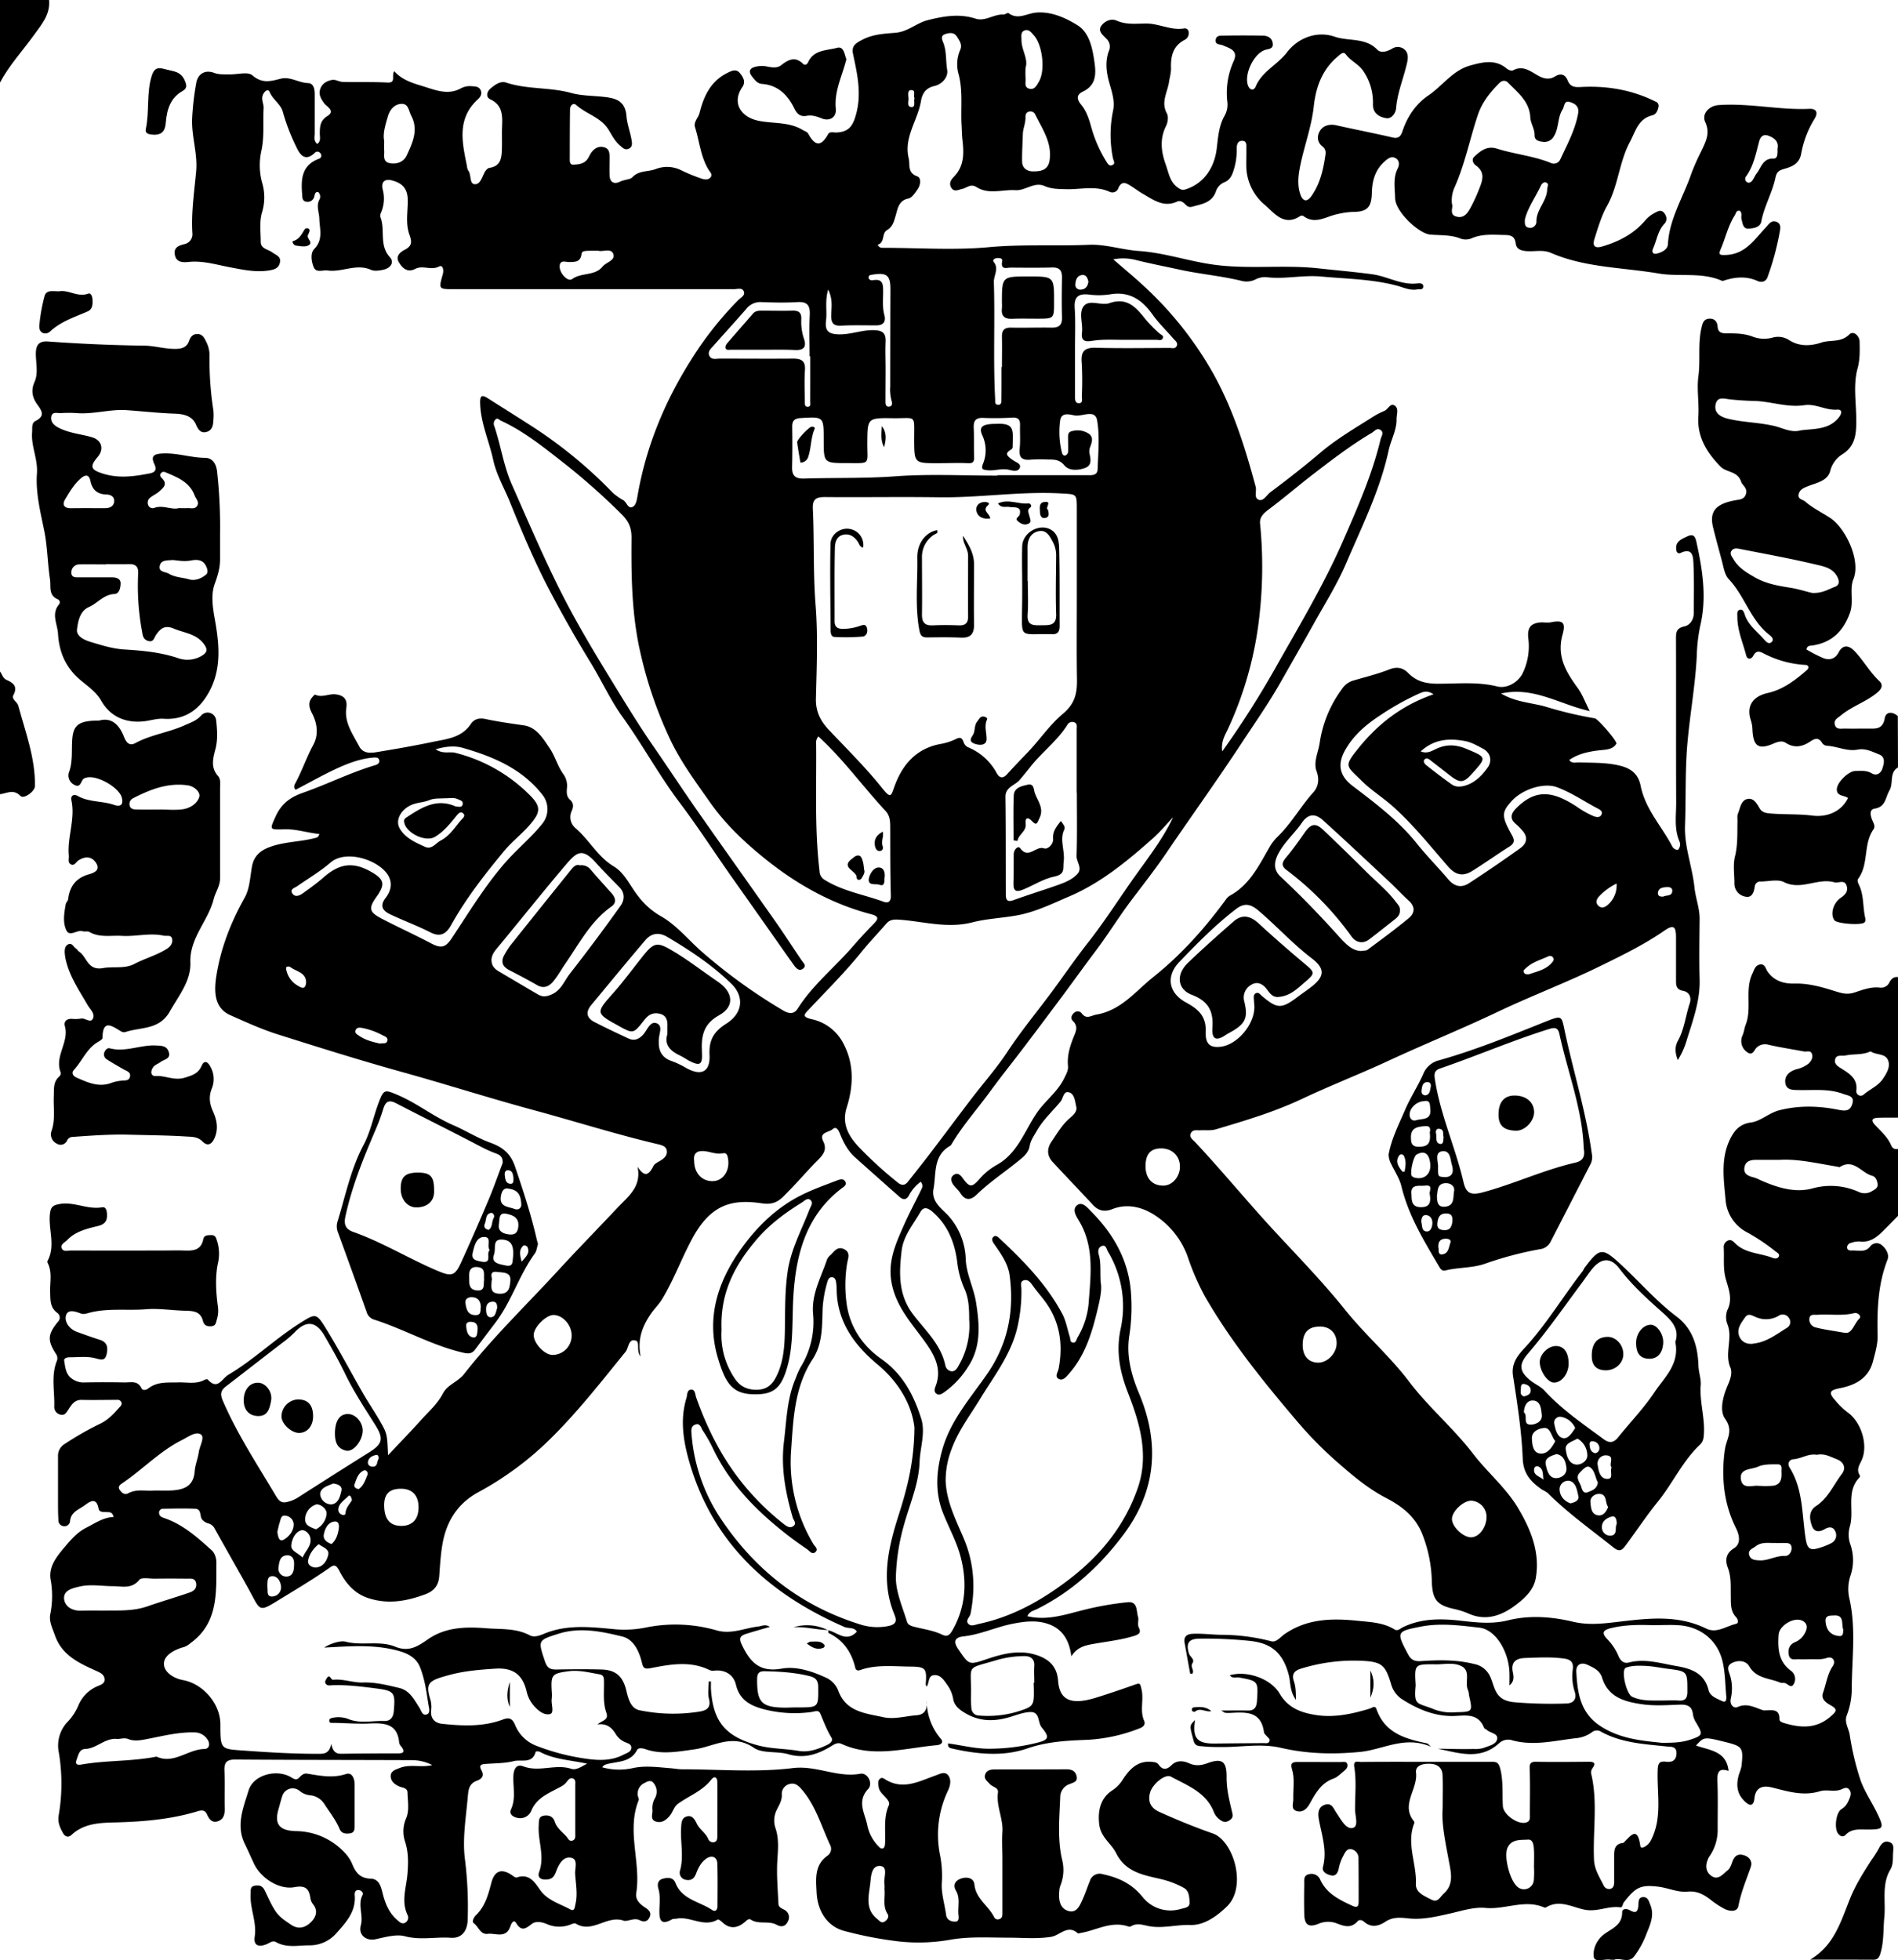 <svg xmlns="http://www.w3.org/2000/svg" viewBox="0 0 851 878.65"><title>struggle</title><g id="Layer_2" data-name="Layer 2"><g id="Layer_1-2" data-name="Layer 1"><path d="M852,546c-2.33,2.37-4.64,4.76-7,7.09-2.79,2.75-5.81,4.93-10.1,4.41a10.11,10.11,0,0,0-3.89.6,2.15,2.15,0,0,0-1.83,2.09c.1,1.35,1.32,1.39,2.26,1.35,2.86-.11,6,1.08,8.24-2a3.55,3.55,0,0,1,5-.45c1.92,1.54,3.53,4.2,2.62,6.54-4.32,11.08-4.71,22.54-4.45,34.2.08,3.7-1.06,7.47-2,11.13-1.94,7.81-7.85,10.94-15.12,12.35-4.44.86-4.91,2-2,5.26a33.67,33.67,0,0,0,5.71,5.55c6.15,4.37,9.41,14.89,6.15,21.67-1.05,2.18-2.25,4-.8,6.41a1,1,0,0,1,0,1c-6.33,6.45-2.22,15-4.44,22.26a12.92,12.92,0,0,0,.29,7.84,21.62,21.62,0,0,1,0,14.14,18.87,18.87,0,0,0-.38,10.36c3,13.53,1,27.19,1,40.76A33.5,33.5,0,0,1,829,770c-1.15,2.93.88,5.75,1.35,8.62a123.92,123.92,0,0,0,4.78,20.16c1.82,5.27,5.14,10,7.57,15.08,3.24,6.79,2.91,7.21-4.45,7.24-3.45,0-7-.54-9.8,2.43-1.05,1.1-2.46.6-3.4-.72-1.68-2.37-.89-9.41,1.64-10.89,1.94-1.14,2.74-2.77,3.52-4.6.6-1.41,1-2.91-.14-4.22s-2.42-.4-3.65.07c-3.07,1.15-6.44-.16-9.37.74-7.47,2.3-14.32.13-21.42-1.64-3.62-.9-7.42-.63-8,4.81-.32,3.18-1.73,4-4.46,1.27-3.62-3.55-3.72-7.51-2.52-11.9a25.29,25.29,0,0,0,1.19-3.77c.88-8.52.56-8.9-8-11-8.83-2.14-8.83-2.14-12.41,1.77,6.11,2.15,13.67,2.41,14.61,11.37-4.82-1.62-5.16,1.1-5,5,.27,7,.08,14,.1,21a20.71,20.71,0,0,1-3.6,12.18c-.09.14-.2.27-.28.41-1.69,3.13-1.89,6.44,1.15,8.52s5.19-1,7.26-2.61c1.07-.85,1.59-2.51,2.1-3.9.89-2.4,2.36-3.6,5-2.85s4.09,2.83,3.22,5.33c-2,5.76-4.39,11.33-5.54,17.43-.55,2.92-4,2.47-6.39,1.26a40.94,40.94,0,0,1-6.2-4.12c-3-2.32-6.12-3.94-10.05-3.55-4.54.45-8.69-1.62-13.11-2.18-8.09-1-10.26.11-15.63,7-.57.74-.49,2.39-1.63,2.23-5.44-.77-10.39,2.27-16.2,1-5.38-1.12-11.14-4.59-17-1a1.23,1.23,0,0,1-1,0c-8.73-3.7-17.39,1.1-26.21.26-5.18-.5-10.68,1.34-16,2.53-6.06,1.36-12.3,2.87-18.66,2.15-3.61-.41-7-.67-10.29,1.55-3,2-6.38,2.76-9.57-.11-.73-.66-2-1-2.76-.2-3.13,3.57-6.31,2.18-9.94.81a11,11,0,0,0-7.8.45c-4.35,1.69-6.13.36-6.23-4.41-.1-4.49-.09-9,0-13.49,0-1.75-.4-3.91,2.17-4.4a4.21,4.21,0,0,1,5,2.46c2.88,6.26,8.53,9,14.32,11.67,2.49,1.16,2.91.13,2.9-2,0-6.34,0-12.67-.07-19a4.08,4.08,0,0,0-2.86-4.25c-2.29-.65-3.14,1.34-4,3a19.9,19.9,0,0,0-2,5.6c-.31,1.65-1.23,3.49-3.24,3.09s-4.42-1.53-3.83-3.84c2-7.58-.69-14.59-1.92-21.8-.45-2.61,0-5.28,3-6.12s3.67,1.83,5,3.76c1.93,2.8,4.23,7.35,7.18,6.72s1.1-5.48,1.12-8.42c0-6.31.69-12.67-.34-18.95-.51-3.15,1.69-2.21,3.09-2.22,7.17-.08,14.33-.07,21.5-.07,12.14,0,24.28.05,36.42,0,2.55,0,3.71-.11,4.56,3.55,1.27,5.53.75,10.89,1.06,16.3.24,4,7.31,8.81,10.85,7.2,1.53-.7,1.26-2.21,1.26-3.51,0-6.67.16-13.34-.08-20-.09-2.49.07-3.62,3-3.56,7.83.17,15.67.05,23.5,0,2.26,0,3.3.51,1.68,2.83a3.32,3.32,0,0,0-.67,2.29c3.11,12.83.75,25.85,1.32,38.76.19,4.46,2.49,7.83,4.31,11.51a2.64,2.64,0,0,0,2.86,1.61c1.63-.34,1.85-1.74,1.86-3.13q0-6,0-12c0-2.71.44-5,3.75-5.47a.92.92,0,0,0,.48-.12c3.16-3.07,6.26-7.71,7.51,1.5.22,1.65,3.37.06,4.72-2.52,5.27-10.11,2.69-20.88,3.06-31.36.1-3.12.63-4.29,3.72-3.92,2.71.33,4.59-.51,4.71-3.64.12-3.32-2.22-3-4.42-3.21-10-1.07-20.17-1.55-29.29-6.55a3.51,3.51,0,0,0-4.19.17,14.45,14.45,0,0,1-7.39,2.7c-9.34,1.09-18.61,3.5-28.1,1a6,6,0,0,0-6.07,1.17c-8.61,7.9-18.17,4.42-27.57,2.52,5.3.06,10.64.27,16,.12a13.19,13.19,0,0,0,4.43-.43c2.27-.91,5.52-1.5,6.13-3.79.75-2.8-3-2.82-4.58-4.35-.35-.35-1-.49-1.19-.87-2.82-7.11-8.9-5.36-14.34-5.33-8.48,0-15.86-3.29-22.79-7.73a12.08,12.08,0,0,1-4.68-6.9c-2.47-8-4-9.52-11.89-10.06a79.75,79.75,0,0,0-28.6,3.51c-3.19,1-3.94,2.76-3,5.6.83,2.4.9,4.82.92,8.33-2.84-3.93-2.35-7.74-3.21-11.1-2.82-11-8.91-14.4-17.51-15.33a197.08,197.08,0,0,0-22.37-1c-5,0-6.31,2-4.87,6.68.46,1.5,2.76,2.52,1.54,4.38-1.08,1.65,1,3.13,0,4.62a4.65,4.65,0,0,1-1,0c-.86-4.58-1.67-9.17-2.5-13.76-.53-2.91,1.09-4,3.63-4.1,4.31-.2,8.63.4,12.87.46a89.28,89.28,0,0,1,22.33,2.89c2.32.63,4.13-1.94,6-3.2,10-6.93,21.13-7.16,32.53-6,5.76.6,11.63.73,16.81,3.92,1.4.87,2.53-.44,3.66-1,8.28-4,17-3.95,25.85-2.94,7.07.8,14.12,1.63,21.31-.16,9.68-2.4,19.6-1.64,29.15.62,6.56,1.56,12.68.93,19.17.18,13.63-1.59,27.4-3.57,40.6,2.91,4.64,2.28,8.94-1.14,13.34-2.14,1.35-.31.83-2.15,0-3-2.72-2.89-2.29-6.42-2.37-9.9-.08-4.12.28-8.18-1.33-12.29-1.16-3-1.08-6.31,2.7-8.64,3.53-2.18,2.31-6.34,1-9-4.93-9.85-6.35-20.16-5.5-30.95.13-1.64.32-3.29.6-4.91.73-4.34,3.81-7.88,0-13.2-2.71-3.81-.89-10.37,1.31-15.37,1.12-2.56,2-5.42,1-7.74-2.67-6.37,1.24-13-1.28-19.32a8.72,8.72,0,0,1,0-6.38c2.51-5,.43-9.63-.76-14-1.27-4.69-.64-9.22-.89-13.81a3.21,3.21,0,0,1,1.85-3.29c1.54-.68,2.47.46,3.43,1.39,4.68,4.51,11.24,4.18,16.8,6.44.78.31,2.14.39,2.62-.74s-.69-1.61-1.45-2.21a90.22,90.22,0,0,0-13.43-8.92,17.94,17.94,0,0,1-9-14.3c-.82-9.17-2.28-18.51,2.1-27.29,1.9-3.8,4.29-6.63,9.22-7.3,4.51-.61,8.12-4.29,12.73-5.47,8.88-2.26,17.79-2,26.56-.22,3.31.65,5.23.52,6.19-2.62,1.11-3.65-1.73-3.64-4.16-4.54-6.46-2.4-13.1-1.55-19.68-1.69-2.75-.07-5.84.16-6.2-3.39-.34-3.25,2.13-5.08,5-5.94a13.71,13.71,0,0,0,5.36-2.46c1.22-1.09,2.22-2.74,1.59-4.45s-2.3-.84-3.55-1.06c-5.3-1-10.64-1.8-15.89-3a5.53,5.53,0,0,0-5.06,1c-1.38,1-1.85,4.3-4.56,2.3a6,6,0,0,1-2-7.59c.65-1.55.8-3.24,1.36-4.67,2.91-7.45-.5-15.65,3.05-23,.82-1.7,1.18-3.55,3.25-4,2.3-.49,2.57,1.67,3.43,3,2.91,4.37,7.47,5.66,12.13,5.53,6.45-.17,12.38,1.58,18.36,3.45,2.79.87,5.24,1.62,8.5.57,3.64-1.18,7.48-2.73,11.62-2.19a4.1,4.1,0,0,0,4.12-2.37c.85-1.66,2-2.6,3.89-2.37v63c-3,0-6-.05-9,.07-2.69.11-3.33,1.11-1.29,3.28,2.7,2.89,5.75,5.5,7.31,9.35a2.44,2.44,0,0,0,3,1.3ZM677.79,756.48c0-2,.07-3.92,0-5.88-.44-9.69-6.36-19.23-13.51-20-8.69-1-17.49-2.18-26.27-.46-10.92,2.13-11,2.4-5.7,12.35,1.31,2.45,2.75,3.33,5.87,3.11,7.94-.55,16-.67,23.81,1.3a9.84,9.84,0,0,1,7.12,5.55c2.29,5.05,2,10.78,10.92,11.58a194.74,194.74,0,0,0,23.39.56c3-.1,4.78-1.94,3.57-5.46a22.47,22.47,0,0,1-.8-9.87c.37-3.31-1-4.41-4-4.82-5.81-.78-11.62-.45-17.43-.24-4.09.14-6.49,1.85-5.4,6.63C679.7,752.58,680,754.71,677.79,756.48Zm134.86-11.72c-2.1,0-3.44.1-4.76,0-1.82-.16-4.31.9-4.86-2-.47-2.53.31-4.65,2.89-5.7a8.57,8.57,0,0,0,4.31-4c1-1.79,1.45-4-.69-5.33-3.66-2.36-10.79,1.71-11.09,6.09-.41,6.17-.07,12,5.52,16.08a4.51,4.51,0,0,1,1.35,5.84c-1.17,2.45-2.74-.07-4.15-.33-.65-.13-1.4.07-2-.18-4.8-2.06-10.66-1.73-13.87-7.32-1.4-2.44-4.7-2.94-7.61-1.52s-1.64,3.57-1,5.61a20.1,20.1,0,0,1,.34,10.35c-.64,2.81,1.32,4.59,3,3.85,4.43-2,7.85.31,11.61,1.46a3.27,3.27,0,0,0,1,0c2.9,0,6.28-.83,6.2,4,0,1,1.15,1.42,2.18,1.72,7.4,2.2,14.35,2.64,20.81-3,2.46-2.14,3.3-3.1.12-4.9-2.21-1.24-4.59-2.82-3.55-5.72,1.38-3.89,1.88-8.1,4.17-11.65.67-1,1.15-2.08.41-3.23s-2-1-3.12-.64C817.22,745.09,814.53,744.63,812.65,744.76Zm-66.48,37.46c5.2,0,8.88-.17,12.38-1.31,6.06-2,6.13-2.37,2.92-7.77a9.3,9.3,0,0,1-1.41-3.66c-.4-3.67-2.48-4.48-5.83-4.37-5.65.2-11.4.63-17-.18-7.59-1.11-15.17-3-17.89-11.88-1-3.24-3.83-4.51-6.52-5.77-3.07-1.43-5.23,0-5.06,3.14.49,9.06,1.7,17.92,10.06,23.78C726.88,780.51,737.29,781.28,746.17,782.22Zm-4.51-52.74c-5.35-.19-11.82-.24-18.2,1.29-3.94.94-4.46,2.26-1.64,5.17a24.16,24.16,0,0,1,4.88,7.47c1,2.32,2.6,3.35,4.61,2.82,7.28-1.9,14.2.36,21.18,1.56,6.52,1.12,12.67,3,14.56,10.79.68,2.79,3.69,3.78,6,4.9,2.06,1,2.07-.92,1.95-2.22-.48-5.3-.47-10.73-1.74-15.84-2.34-9.34-9.93-15.23-19.49-15.9C750.15,729.27,746.47,729.48,741.66,729.48Zm-93.82,82c0-6.13.15-10.46-.05-14.78-.16-3.35-2.21-4.92-5.6-5.08-3.18-.14-6.68.71-6.29,4,.89,7.38-7,14.3-.92,21.76a1.17,1.17,0,0,1,.09,1c-3.59,9.1,1.17,18,.76,27-.18,4.06,3.84,5.47,6.89,7.1s4-1.31,5.66-2.73c4.69-4.16,3.12-9.79,2.25-14.51C649.06,826.72,647.25,818.35,647.84,811.47ZM799,520.9c-4,0-7.21,0-10.37,0-2.5,0-4.88.4-5.45,3.24-.6,3,1.54,4,4,4.6a16,16,0,0,1,2.77,1.1c7.52,3.37,15.54,6,23.54,3.91a30.46,30.46,0,0,1,21.14,1.64,6.23,6.23,0,0,0,5.77-.5c1.31-.76,2.74-1.42,2.43-3.33-.26-1.55-.87-3.1-2.43-3.52-4.84-1.28-8.27-7.9-14.53-3.9-.2.12-.63-.11-1-.17C816,522.53,807.22,520.42,799,520.9Zm16.64,132.22c-3.82-.71-7,1.78-10.66,2-1.4.1-2.88,1.63-1.53,3.79,6,9.64,5.47,20.83,7.09,31.47.7,4.61,1.73,5.91,6.2,4.47a27.61,27.61,0,0,0,5.51-2.22,3.92,3.92,0,0,0,1.6-5.24c-1-2.23-2.91-2-4.63-1-2.43,1.43-4.73,1.49-5.77-1.29-1.19-3.18-1.59-6.8,1.8-9,5.48-3.6,7.87-9.58,11.63-14.48,2-2.62.68-5.35-2.19-6.46S818.93,652.36,815.63,653.12Zm-162,115.4c7.71-.17,7.71-.17,6-7.66a8.11,8.11,0,0,0-.33-2c-1.83-3.46,1.3-8.56-2.81-10.87-3.46-1.95-7.8-.91-11.77-.95-9.53-.1-9.53-.07-9,9.15a4.17,4.17,0,0,1,0,.5c-.85,9.11.74,7.43,8,10.42A21.53,21.53,0,0,0,653.6,768.52Zm92.84-5.26c2.32,0,4.66-.15,7,0,3,.26,4.06-.84,4.08-3.94,0-9.18.16-9.17-9-10.31-3.28-.42-6.55-1.14-9.84-1.27-2.92-.11-6.11-.21-8.72.83-2.33.94.17,11.74,2.8,13C737.13,763.59,741.8,763.23,746.44,763.26Zm93.24-291c-3.64,1.76-7.54,1.05-11.23,1.87-1.68.38-4.07-.6-4.67,1.69s1.53,3.36,3.25,4.44c3.5,2.22,6.84,4.43,6.25,9.54a2,2,0,0,0,3.37,1.78c2.75-2.37,6.28-3.72,8.43-6.83,1.84-2.66,3.67-5.72,2.34-8.68S842.13,474,839.68,472.25Zm-150.91,365h0c0-2.16.09-4.32,0-6.47s-.24-5.34-2.65-5.18c-3.16.22-7.29-.38-9.18,3.52S678,844.35,681.65,847a4.44,4.44,0,0,0,7.07-3.23A46.52,46.52,0,0,0,688.77,837.29Zm98.3-234c5.81-.55,10.3-4.1,15-7a3,3,0,0,0,1.06-4.35,3.26,3.26,0,0,0-4.79-1.05,11.16,11.16,0,0,1-9.56.74c-1.87-.61-3.81-2.34-5.33-.16-1.65,2.37-3.82,5-2.82,8.11C781.52,602.26,783.91,603.72,787.07,603.32Zm40.93-4.9c3.32.88,4.19-4,6.63-6.29,1.11-1-.58-2.89-2.4-2.44-5.44,1.34-10.93.32-16.38.72-1.38.1-3.34-.48-3.62,1.64a3.65,3.65,0,0,0,3,4.08C818.86,597,822.62,597.48,828,598.42Zm-38.29,68.66a39.87,39.87,0,0,0,6.43-.06c3.42-.6,3.73-3.36,3.57-6.16-.08-1.35.59-3.45-1.72-3.41-3,0-6.23-.11-8.79,1.06-2.83,1.3-8.27.68-7.69,5.44C782.12,669,787.05,666.52,789.71,667.08Zm7.46,25.6c-3.07.18-6.26-.67-9.07,1.54-1.41,1.1-3.58,1.62-2.82,4,.66,2.09,2.67,2.17,4.53,2.28,4,.21,7.5-2.19,11.6-2,1.67.1,3.11-2,2.81-4s-2.11-1.74-3.57-1.79C799.49,692.65,798.33,692.68,797.17,692.68Zm30.26,38.85c-1-2.32.73-6.64-4.21-6.33-1.6.1-4-.2-3.74,2.71.3,3.79,2.23,6.15,6.06,6.5C827.44,734.59,827.42,733,827.43,731.53Z" transform="translate(-1 -1)"/><path d="M852,345c-4,2.37-1.92,7-3.82,10.3s-1.66,7.39-6.68,8.17c-2.31.35-1.9,2.85-1.25,4.61.58,1.56,1.8,3.2.74,4.71-4.65,6.63-2,15.44-6.77,22-.77,1.06.06,2.33.49,3.32,2,4.53,1.5,9.46,2.55,14.13.19.84.39,1.58-.34,2.27-1.44,1.34-12.29.55-13.42-1-2-2.69-.54-7.82,2.88-10.1,2-1.31,3.41-3,2.58-5.38-1-3-3.64-1-5.42-1.52-7.56-2.17-14.94,3.79-22.68-.11-2.79-1.41-6.88-.26-10.38-.26a2.48,2.48,0,0,0-2.72,2.34c-.37,2.47-1.21,5.09-4.18,4.44a5.93,5.93,0,0,1-4.94-6.05c0-4-.67-8.17.26-11.95,1.32-5.31,1-10.56,1.13-15.85,0-1.16-.2-2.46.23-3.46,1-2.37,1.29-5.72,4.08-6.43s4.3,1.86,5.56,4.08c1.14,2,3,2.23,5.13,2.4,6.22.51,12.43.16,18.72.95,5.48.7,12.46-1.07,15.84-7.87-1.56-1.35-5.29-.64-5-4.22.29-3.05,5.33-7.92,8.34-7.93,2.45,0,4.92-.36,7.29,1.05,2.2,1.3,4.07,0,4.75-2.06.75-2.27,1.59-5.24-1.52-6.45s-6-2.8-9.55-2.11c-4.74.91-9.11-1.48-13.74-1.72a2.91,2.91,0,0,1-2.09-1.15c-1.49-2.58-3.14-2.31-5.32-.83-3.53,2.39-7.17,3.22-11.15.62-1.56-1-3.45-.48-5.26.3-6.87,3-9.25,1.36-9.6-6.24a14.2,14.2,0,0,0-.64-3.89c-2.21-6.49.62-10.92,7.5-12.47s12.4-5.78,17.61-10.34a1.71,1.71,0,0,0,.62-1.23c-.17-1.07-1.11-1-1.94-1.05a46.25,46.25,0,0,1-18.32-5.21c-1.93-1-3.23-1.12-4.45,1.13-.88,1.63-2.65,1.94-3.22-.26-1.47-5.74-4-11.26-3.92-17.34,0-1.11-.34-2.65,1.12-3s1.86,1.18,2.21,2.22c1.61,4.82,5.74,7.66,8.84,11.3.87,1,2.13,2.14,3.34.78,1-1.1-.2-2.31-1-2.94-8.6-6.53-11.15-17.49-18.36-25.09-1.78-1.87-2.3-5.11-3-7.82-1.34-5.08-2.75-10.15-4-15.21-1.86-7.37,1.18-10.7,9.76-12.3,2.21-.42,4.26-.3,5-3.06.65-2.54-1.69-3.68-2.19-5.22-1.59-4.93-6.58-4.13-9.22-6.8-6.13-6.21-10.59-13.38-10-22.5.4-6-.73-12,0-17.81,1-7.23-.25-14.54,1.37-21.73.49-2.15.87-4,3.27-4.29s3.84,1.16,4,3.46c.17,2.84,1.92,3.09,4.1,3.1,3.8,0,7.5,0,11.27,1.34a14.41,14.41,0,0,0,9.23.58,9.1,9.1,0,0,1,7.6,1.19c4.47,2.8,9.39,2.64,14.37,1,4.09-1.32,8.72.13,12.5-3.64,1.81-1.81,4.56.6,4.6,3.32.05,3.93.21,7.8-.9,11.83-2,7.27-.69,14.88-.62,22.35.06,6.28.06,12.37-6.37,16.33a12.3,12.3,0,0,0-5.32,7.48c-1.23,4.4-6.07,5.2-9.81,6.67-2,.79-3.79,1.49-4.3,3.62-.56,2.29,1.84,2.37,3,3.39,3.46,3,7.67,4.94,11.44,7.49C828.53,238,835.42,252.2,832,260.6c-1.89,4.69.29,10.09-1.58,15.21-3,8.23-8.2,13.31-17,14.56-.94.13-2.07-.06-2.5,1.74a66.26,66.26,0,0,0,7.65,3.92c2.71,1,5.23.4,6.77-2.52,2-3.88,4.83-3.14,7.21-.61,4,4.21,6.79,9.37,11.07,13.38,1.64,1.54,1.35,3.22-.71,5-5,4.27-11.37,6.17-16.39,10.31-1.41,1.17-3.41,2-2.86,4.2.61,2.43,2.9,1.76,4.63,1.8,3.34.07,6.67,0,10,0s6.85.64,7.75-4.6c.54-3.08,3.47-3.13,5.88-1ZM808.43,193.9c6-.79,12.6-.17,17.07-5.81,1.31-1.65,1.7-3.65-.79-3.46-5.12.4-9.59-2.78-14.69-2-7.68,1.17-15.08-1.76-22.74-1.92-3.37-.07-6.94-.3-10.36-.66-3-.33-6-1.48-6.72,2.35s2.27,5.49,5.65,6.31c6.86,1.67,14,1.62,20.88,3.29C800.49,192.92,804.21,195.11,808.43,193.9Zm5.15,72.89c4.62.19,7.31-1.74,10.22-2.79,2-.73,2-2.57.92-4.58-2.12-3.9-6.17-4.57-9.65-5.39-11.09-2.64-22.33-4.68-33.53-6.88-1.41-.28-3.15-.71-4.17.72s.16,2.57.78,3.68c2.23,3.9,5.85,6.07,9.67,8.25,4.92,2.81,10.33,3.78,15.64,4.61C807.35,265,811,266.26,813.58,266.79Z" transform="translate(-1 -1)"/><path d="M1,302c1,1.27,1.2,3.05,3,3.8,3,1.3,5.06,2.94,3,6.8-1,1.85,1.75,3,2.19,4.69,3.2,11.87,7.67,23.49,7.48,36.06,0,2.41-5,6-6.48,4.44C6.93,354.47,4,356.71,1,357Z" transform="translate(-1 -1)"/><path d="M23,1c.63,6.51-3.43,11.07-6.82,15.78C11.09,23.83,5.13,30.26,1,38V1Z" transform="translate(-1 -1)"/><path d="M264.21,791.55c-8.1-1.67-15-1.95-21.14-5.28a3.05,3.05,0,0,0-1.88-.11c-1.41,5.68-6.47,3.4-9.85,4.27-4,1-8.22.94-12.35,1.24-1.94.14-3.54.32-2.13,2.86s.09,3.88-2,4.67c-3.38,1.26-3.82,3.67-4.1,7-.78,9.17-2.41,18.42-1.39,27.49a171.59,171.59,0,0,1,1.31,28.19c-.25,4.83-2.76,8.06-7.54,7.73-6.85-.48-13.62,1.17-20.68-.7-3.61-1-8.72.39-13,1.34s-7.88-1.94-6.7-6.15c1.3-4.6-1.52-9.22.79-13.66.49-1-.45-2-1.51-2.19-1.62-.31-2.07.94-2,2.16.68,7.46-3.89,12.27-8.33,17.29A15.93,15.93,0,0,1,139.36,873c-4.9.06-10,1.2-14.69-1.49-1.48-.84-2.81.48-4.18,1-3.36,1.35-5.92.79-5.28-3.47,1-6.59-2.27-12.69-1.83-19.17.1-1.45-.34-3.19,1.77-3.57,1.93-.36,3.45-.09,4.5,2,1.62,3.25,2.94,6.61,5.07,9.67,1.84,2.63,4.21,4,6.64,5.7,3.51,2.45,6.53,1.36,9-1,2.14-2.1,3.45-5,1.06-8A6,6,0,0,1,140.2,852c-.58-4.42-2.26-6-7.25-5.06-6.85,1.22-15-4.12-18-10.41-1.43-3-2.75-6.07-4.21-9.06-4.06-8.28-.61-16.25,1.71-23.89,2.18-7.15,12.89-9.85,19.36-5.74,1.39.88,2.35,1.1,3.43-.12.93-1,2-1.92,3.45-1.69,5.81.94,11.48,2.14,17.48.17,2.65-.87,3.83,2,3.84,4.62q0,9.24,0,18.49c0,1.52,0,3.15-2,3.48s-3.93.06-4.73-1.9c-1.66-4-4.34-7.38-6.7-11a8.48,8.48,0,0,0-6.32-4.13,8.74,8.74,0,0,1-4.94-2,4.86,4.86,0,0,0-7.78,2.41c-.63,1.87-1.08,3.8-1.64,5.7-2,6.79.32,9.76,7.82,9.93a30.23,30.23,0,0,1,21.72,9.55,16.81,16.81,0,0,1,3.56,5.39c1.55,3.74,3.47,6.22,8.32,6.39,4.39.16,4.75,5.11,5.73,8.35,1.2,4,2.86,7.39,6,10.11,1,.87,2,2,3.49,1.34a2.62,2.62,0,0,0,1.23-3.47c-3-6.21-.58-12.29-.08-18.47.39-4.9.52-9.83-1.17-14.79a14.68,14.68,0,0,1,.62-10.24c1.47-3.59.66-7.56.57-11.36,0-2.2-2.08-2.16-3.6-2.78-2-.84-3.91-2.25-3.94-4.66s2.4-3,4.17-3.71c4.66-1.78,9.6,0,14.47-1.25a20.06,20.06,0,0,0-8.94-2.21c-26.48-.11-53-.08-79.44-.27-3.8,0-4.94,1.31-4.8,4.92.22,5.66,0,11.33.12,17,.05,2.54-.39,4.79-3,5.72s-4-.91-4.91-3-2.38-2-4.14-1.48c-11.8,3.58-23.91,4.65-36.19,5-7.17.18-14.62.19-20.47,5.64-1.43,1.32-2.88.78-3.74-.76-1.35-2.44-2.5-4.72-2-7.94a84.12,84.12,0,0,0,.08-28.23A15.45,15.45,0,0,1,31,773.14a24.2,24.2,0,0,0,5-7.35A16.07,16.07,0,0,1,44.36,757c1.51-.7,3.89-1.21,3.49-3.62-.31-1.93-2-2.64-3.81-3.46-7.68-3.47-15.36-6.95-18.46-16-1.09-3.17-2.75-6.19-2-9.55a41,41,0,0,0,.09-15.45c-.88-5.45,2.49-9.88,5.79-13.81,3-3.54,6-7.22,10.29-9.35,3.94-2,7.57-4.59,12.21-4.77-.64-2.57-2.2-2.09-3.42-2.19s-3,.14-3.33-1.48c-1-5.56-4.07-3.15-6.36-1.48-2.55,1.85-6.1,2.95-6.44,7a2.48,2.48,0,0,1-2.83,2.28,2.61,2.61,0,0,1-2.39-2.75c-.16-2.49-.17-5-.18-7.49,0-7,0-14,0-21a6.18,6.18,0,0,1,3.13-5.7,135.75,135.75,0,0,1,16-9.1c3.4-1.7,5.86-4.34,8.29-7.09.64-.73,1.54-1.43.9-2.58s-1.69-.91-2.67-.91c-5,0-10,.13-15,0-3.29-.09-4.62,2.24-6.07,4.45-.86,1.31-1.6,2.62-3.45,2.18a3.5,3.5,0,0,1-2.81-3.69c.22-6.74-1.47-13.59,1.08-20.21a3.28,3.28,0,0,0-.28-3.26c-3.95-6.17-3.79-8.77.84-14.48a2.57,2.57,0,0,0-.31-4c-3.35-2.48-3.07-5.89-3.18-9.44-.13-4.27,1-8.68-1.05-12.8-.14-.28-.29-.73-.17-.95,3.81-6.93.28-14.27,1.15-21.38.36-3,1.44-3.68,4.24-4.2,6.55-1.2,12.58,2.61,19.12,1.46,2-.36,2.21,2,2.21,3.75,0,2.79-1.45,4-4.16,4.66-4.93,1.18-10,2.41-13.68,6.25-1.05,1.09-3.31,2-2.35,3.9.74,1.5,2.73.79,4.17.8q20.94.06,41.87,0c2.83,0,5.67-.09,8.5,0,4,.16,7.75.11,8.79-5,.39-1.94,2-1.86,3.57-1.91,2,0,2.17,1.25,2.68,2.81a19,19,0,0,1,.27,10.13c-1.19,6-.81,12.3-.05,18.4a13.75,13.75,0,0,1-.3,6.29c-.47,1.42-.39,3-2.43,3.23s-3.37-.44-3.86-2.34c-1.13-4.41-4.34-4.52-8.09-4.62-5.76-.15-11.87-1.12-17.23-.67-8.53.71-17.22-.62-25.61,1.58-1.31.34-2.48.84-3.86.33-2.53-.94-6-2.19-6.7,1.24-.53,2.7,1.67,5.79,4.95,7,3.44,1.23,6.87,2.49,10.34,3.58s3.62,3.67,3,6.42c-.76,3.28-2.62,2.43-5.29,1.77-3.62-.89-7.6-.36-11.43-.38-1,0-2.46.46-2.31,1.43.43,2.67.63,5.63,2.77,7.6A8.92,8.92,0,0,0,39,620.68c6-.13,12-.12,18,0,2.67,0,5.72-.93,7.4,2.54.6,1.25,2.14.88,3.1.14,4.05-3.16,8.77-2.55,13.42-2.7,3.94-.13,8,.94,11.79-1.14.4-.22,1.23-.38,1.41-.18,4.5,5,6.22-.28,9.31-2.12,11.44-6.79,21-16.17,32.2-23.21,6.85-4.29,7.16-4.58,11.54,2.54,5.83,9.45,11,19.29,16.54,28.92,2.38,4.15,5.1,8.11,7.49,12.26,3.43,5.95,3.36,6,3.78,15.59,5.22-5.54,10.11-10.57,14.81-15.79,3.43-3.81,7.34-7.2,9.8-11.91,2-3.91,6.78-5.24,9.46-8.67,12.88-16.47,28-31,42.07-46.31,8.79-9.56,17.88-18.85,26.78-28.31,4.72-5,10.85-9.31,8.95-18.36,3.46,5.37,5.28,3.26,7.15-.35.54-1.05,2-1.68,3.11-2.36,1.64-1,3.1-2.28,2.89-4.3s-2-2.6-4-3.06c-18.82-4.43-37.25-10.29-55.91-15.34-19.77-5.35-39.32-11.62-59.05-17.09-18.67-5.19-37.13-11-55.57-16.82-7.25-2.3-14.23-5.5-21.19-8.58-6-2.68-7.66-8.27-6.37-16.94,1.91-12.82,6.5-24.49,12.8-35.77,2.25-4,2.42-9.24,3.28-14,.78-4.23,3.26-6.75,7.07-8.32,6.82-2.82,14.28-2.55,21.29-4.41.64-.17,1.34-.18,1.84-1.78-5.33-.52-10.29-2.28-15.7-2.11-6.86.21-6.59.18-3.91-5.76,2.51-5.57,6.43-8.59,12.21-10.6,10.91-3.81,21.28-9.08,32.4-12.37,1-.3,2-.85,1.88-2-.16-1.62-1.63-1.5-2.72-1.41-6.24.51-12,2.84-17.52,5.44C145,348.8,139.36,352,133.58,355c-1.07-.94-.69-2-.12-3,3-5.56,5-11.55,8-17.11,2.34-4.26,1.91-9.36-.44-13.91-1.2-2.32-2.09-4.6-.36-7,.46-.64,1.41-1.72,1.65-1.6,3.13,1.5,6.15-.52,9.23-.13,3.6.46,5.3,2.19,4.75,6-1,6.64,2.9,11.82,5.69,17.19,2.1,4.06,6.33,2.95,9.88,2.37,7.76-1.27,15.52-2.66,23.22-4.26,6.26-1.3,12.91-1.85,17-8,1.51-2.29,3.88-2.84,6.64-2.24,5.66,1.23,11.42,2,17.15,2.84s8.63,5.92,11.56,10.21c2.49,3.65,3.58,8.18,6.29,11.85a8.94,8.94,0,0,1,1.47,6.21c-.16,1.83-.18,3.7,1.4,5.08s1.63,3.07.76,5a6.48,6.48,0,0,0,1.76,7.79c6.14,5.25,9.84,12.77,17.09,17.08,5,3,7.36,8.89,11,13.42a33.68,33.68,0,0,0,9.59,8.6c7.61,4.2,12.75,10.91,19.08,16.39a244.42,244.42,0,0,0,36.29,26.18c2.64,1.55,4.88,1.71,6.49-.83,6.74-10.67,16.63-18.52,24.77-27.93,2.94-3.4,6-6.69,9.14-9.92,2.1-2.16,2.95-3.44-1-4.48-17.64-4.6-33.29-13.41-47.33-24.69-9.23-7.43-17.92-15.54-24.93-25.53-6.2-8.83-12.68-17.56-17.35-27.15a186.5,186.5,0,0,1-13.61-38.95c-4.11-17.4-4.35-34.85-4.19-52.46,0-4.28-1.11-7.27-4.6-10.66a302.9,302.9,0,0,0-24.84-22.1c-9.22-7.17-18.36-14.76-29.17-19.71-.71-.32-1.3-1.29-2.18-.68a2.65,2.65,0,0,0-.71,3.2c2.91,8.61,4.13,17.74,7.83,26.09,6.4,14.44,12.63,29,19.53,43.16,7,14.46,15.14,28.34,23.56,42.08,6.67,10.9,13.26,21.83,20.54,32.35,6.47,9.34,12.68,18.85,19.19,28.15,11.64,16.65,23.45,33.18,35.12,49.81,4.09,5.82,7.95,11.79,11.93,17.68.81,1.2,2.43,2.47.71,3.81s-3.11-.19-4.08-1.54c-3.68-5.12-7.28-10.3-10.91-15.46-6-8.5-12-17-18-25.5-7.46-10.67-14.55-21.62-22.39-32-9.27-12.29-16.57-25.85-25.55-38.33-5.48-7.62-9.41-16.33-14.33-24.37q-10.1-16.49-19.05-33.61C240.26,251.85,234.87,239,229.62,226c-2.52-6.22-6-12.09-7.45-18.7-1.84-8.53-5.64-16.58-5.9-25.5-.09-3.14.48-4.2,3.47-2.27,6.54,4.19,13.15,8.28,19.67,12.5a202.89,202.89,0,0,1,36.3,29.83,26.36,26.36,0,0,0,4.85,3.41c1.45.93,2,3.88,4,3,1.68-.77,2-3.33,2.34-5.29,3.86-22.13,12.33-42.44,24.36-61.3A155.34,155.34,0,0,1,332,135.52c1.12-1.12,3.23-2.05,2.51-3.89s-2.94-1-4.48-1q-62.76,0-125.5,0c-6.86,0-6.92,0-5-6.69.57-2-.05-4.34-1.65-3.49-3.6,1.91-7.22-.71-10.68,1.07s-5.75-.2-7.4-3.06,1.06-4.68,2.71-5.53c3.55-1.82,3.07-3.83,2-6.91-1.74-5-.63-10.24-.69-15.37-.05-5-2.33-7.55-7.07-8.78-4-1-4.77,1.52-4.18,3.94a15.87,15.87,0,0,1-.8,10.67,2.89,2.89,0,0,0-.14,2c2.16,5.7-.71,12.4,4.12,17.74,2.29,2.52.19,5.06-3,5.72-1.76.36-3.91.68-5.44,0-6.57-2.92-12.92,1.2-19.41.3-2.2-.31-5.13,1.22-6.24-1.47-1.06-2.54-1.58-6.33.23-8.16,4.19-4.25,2.38-9.13,2.28-13.65-.07-2.89-1.55-5.67.13-8.65a2.75,2.75,0,0,0-.66-3.23c-1.46-.11-1.48,1.08-1.72,2a3,3,0,0,1-3.37,2.35c-2.09-.15-2-1.9-2.08-3.38-.56-6.73-.22-13,7.5-15.86a1.48,1.48,0,0,0,.69-2.44,1.56,1.56,0,0,0-2.57-.19c-4.28,4-6.58.88-8.19-2.6a91.78,91.78,0,0,1-6.05-15.7c-.92-3.62-4.51-5.51-5.95-9-.72-1.72-2.43-.29-3.08,1.37-.79,2.07.5,3.93.38,5.91-.38,6.44.42,12.86-1.07,19.36a29.64,29.64,0,0,0,.5,14.34A22.92,22.92,0,0,1,118.55,96c-1.35,4.44-.63,8.94-.64,13.4,0,3.19,3.31,3.31,5.18,4.75,1.52,1.17,3.9,1.69,3.46,4.3s-2.23,3.36-4.94,3.78c-5.94.93-11.53-.3-17.24-1.37-6.15-1.14-12.19-3.09-18.61-2.45-2.64.26-5.72.36-6.37-3.21-.59-3.24,1.68-4.16,4.41-4.79a4.52,4.52,0,0,0,3.46-4.94c-.57-9.34.87-18.53,1.69-27.77.71-8-2.19-15.74-1.79-23.8A121.5,121.5,0,0,1,89,38.14c.76-4.16,4-5.94,8-4.47,2.29.85,4.59.62,6.91.68,3.49.08,8.23-1.34,10.24.41,4.43,3.86,8.26,2.64,12.84,1.49,4.13-1,7.92,1.86,12.12,2,2.51.06,3,2.7,3,5,0,5.84,0,11.67,0,17.5,0,1.57-.64,3.36,1.13,4.79,1.81-1.33,1.1-3.28,1.14-4.92.07-3,.15-5.58,3.41-7.6,3.81-2.35-.36-4.17-1.5-5.8-1.43-2-2.56-3.91-1.68-6.4s3.08-3.61,5.34-4c1.49-.26,3.16.86,4.76.9,6.66.16,13.34-.05,20,.28,4.11.2,1.62-3.06,3.06-5.07,4.09,4.55,9.69,5.67,15,7.4,5,1.63,10,3.09,15.1.15a8.6,8.6,0,0,1,4.87-.81c1.53.06,3.1.18,3.8,1.82s-.14,3-1.25,4c-9.57,8.73-7.07,19.39-4.91,30a4.58,4.58,0,0,0,.53,1.91c1.56,1.91.42,6,2.94,6.17s3.28-3.25,4.48-5.41c.45-.81,1.32-1.81,2.12-1.92,5.17-.75,5.48-4.58,5.59-8.52.1-3.33-.06-6.67.08-10,.2-5,.24-9.63-5.34-12.22-2.09-1-1.46-3.4,0-4.68,2-1.76,4.58-3.66,7.17-2.8,9.49,3.15,19.59,2,29.18,4.67,4.34,1.2,9.16,1.21,13.71,1.65,6.2.6,10.47,1.65,11.06,8.83.29,3.55,1.67,7,2.27,10.55.23,1.33.53,3.18-1.26,3.94s-2.76-.46-3.94-1.44c-2.37-2-3.65-4.72-5.23-7.24-3.4-5.4-9.81-6.82-14.29-10.84-1.48-1.32-2.85.18-2.87,2-.1,7.5-.1,15-.12,22.5,0,1.06.27,2.23,1.49,2.18,2.15-.09,4.45-.26,6-1.93,1-1.05,1.45-2.61,2.37-3.77,1.44-1.8,3.35-2.81,5.71-2.06,2.2.7,2.28,2.62,2.28,4.51,0,2.67-.08,5.33,0,8,.13,3.25,2.11,4.15,4.74,2.84,1.82-.9,4.52-.94,5.38-1.87,3-3.25,7-2.42,10.41-3.7a14.19,14.19,0,0,1,11.56.46,76.29,76.29,0,0,0,9.18,3.77c1.32.44,3.12.72,4.13-.76.8-1.18-.31-2.11-.92-3.09-3.64-5.85-4.14-12.73-6.14-19.11-.78-2.5,1.46-4.25,2-6.49,1.84-7.3,4.85-14.05,12.19-17.78,2.08-1.06,4.17-2.12,5.83-.14,1.39,1.67,2.91,3.83,1.17,6.34-4.71,6.8-1,13.43,7.36,15.12,6.56,1.33,13.63.4,19.68,4.09.85.52,2.07.86,2.48,1.62,2.88,5.38,5.67,6.27,8.92.27.7-1.29,2.45-.7,3.75-.75,5.7-.25,7.47-3.07,8.9-8.52,2.45-9.32.37-18-1.5-26.92-.76-3.65,1.76-4.85,4.42-6.23,4.53-2.35,9.79-2.65,14.39-3,5.89-.43,9.61-4.38,14.66-5.66,7.08-1.79,14.19-3.07,21.47-.71,4.38,1.42,8.2-2.06,12.51-1.83.78,0,1.93-.92,2.32-.63,4.21,3.16,8.16.14,12.24-.23,6.88-.63,13.33,2.35,18.65,5.64,5.51,3.4,6.84,10.73,7.72,17.21.68,5,.44,9.84-5.27,12.55-2.52,1.2-3.17,3-.74,5.93,2.24,2.66,3.5,6.38,4.44,9.85a58.19,58.19,0,0,0,6.71,15.42c.63,1,1.3,2.3,2.59,1.82,1.86-.68.67-2,.43-3.31a52.91,52.91,0,0,1,.09-21.16c1-4.52-.78-9.08-1.94-13.42-1.19-4.51-1.53-8.92,0-13.19A4.82,4.82,0,0,0,497,18.3c-1.52-1.6-4-3.41-2.07-5.92,1.55-2,4.32-3.2,6.75-2.12,4.37,1.94,8.84,1.3,13.28,1.29,5.79,0,11.12,3.2,17,2.18a1.73,1.73,0,0,1,2,1.77,3.27,3.27,0,0,1-1.75,3.35c-5.23,2.66-6.34,7.29-6.17,12.58.07,2.18-.59,4.25-.9,6.35-.67,4.57-3.69,8.95-1,13.95.82,1.52.55,4-.37,5.84-2.82,5.73-2.2,11.28-.1,17.18,1.34,3.75,1.81,7.69,5.33,10.28,1.17.86,2.09,1.34,3.59.86,8.06-2.59,12.83-9.46,13.93-18.14.62-5,.91-10.22,3.49-14.78a10.06,10.06,0,0,0,1.28-6.25,34.64,34.64,0,0,1,2.91-18.47c2.08-4.72-1.91-5.57-4.87-6.91-1.26-.57-3.41-.12-3.27-2.28.16-2.38,2.33-2.06,3.88-2.09q8.49-.15,17,0c2.33,0,4.39.87,4.73,3.51s-2.16,2.41-3.73,3c-4.91,1.9-9.1,10.74-7.43,15.69.8,2.35,2.67,2.6,3.49.62,2.84-6.82,9.75-9.71,14-15.29,5.08-6.68,13.65-9.74,21.36-7.07,6.3,2.18,13.83.28,19.17,5.84,1.59,1.66,4.39.84,6.58-.41a4.66,4.66,0,0,1,5.62.31c1.64,1.43,1.68,3.54,1.24,5.58-1.48,6.93-4.41,13.49-5,20.7-.16,2.13-1.92,4.91-4.39,4.53-3.06-.47-6.09-2.12-6-6.18a25,25,0,0,0-4.31-14.94c-2.11-3.16-5.65-4.48-7.82-7.47-1.14-1.57-2.53,0-3.72,1-6.91,5.81-9.72,13.62-10.67,22.21-1,9.2-4.3,17.86-6.12,26.87-.88,4.33-1.34,8.58.13,12.77,1.07,3,2.94,3.48,4.93.64,3.94-5.58,5.35-12,6.3-18.64a3.58,3.58,0,0,0-1.31-3.57c-2.63-2-2.51-4.94-1.07-7.16s4.12-3,7.1-2.38c8.46,1.91,17,3.55,25.43,5.51,2.78.65,3.71-.86,4.37-2.83,2.17-6.53,6-12.21,11.49-15.93,6.43-4.34,11-11.33,18.86-13.5,5.55-1.54,11.27-3,16.44,1.4.68.58,2.12,1.11,2.73.78,4.54-2.46,7.88.45,11.39,2.39,2.53,1.39,5,1.88,7.52.3s4.55-.89,5.62,1.76,2.65,3.16,5.71,3c11.7-.65,23.07,1.19,33.69,6.52a2,2,0,0,1,1.35,2.36c-.35,1.67-1,3.38-2.8,3.82-6.33,1.51-7.49,7.19-10,11.88-4.9,9.07-5.18,19.67-10.35,28.85-2.4,4.26-4,9.68-5.57,14.68-.82,2.59-.38,4.51,3.54,3.35,7.48-2.21,14.08-5.63,19.18-11.62a13.78,13.78,0,0,1,4.27-3.39c1.36-.69,2.72-1.63,4.07-.2s1.73,3.54.34,5c-2.92,3.06-3.38,7.11-4.94,10.72-.42,1-.87,2,.15,2.65.54.33,1.6,0,2.33-.23,2-.7,3.91-1.85,4-4,.66-11.52,7-21.18,10.54-31.71a103.2,103.2,0,0,1,4.41-9.9c1.93-4.17,4.14-7.93,1.78-13.1-1.71-3.75,1.82-7.28,5.94-7.58,13.64-1,27.08,2.28,40.7,1.68,3.65-.17,3.89,2.1,2.3,4.58a44.54,44.54,0,0,0-5.94,15.64c-.93,4.74-4.5,5.81-8,6.82-2.36.68-3.08,1.71-3.56,4-1.42,6.65-5,12.6-6.28,19.35-.52,2.81-3.4,3.12-5.6,3.31-2.66.24-2.76-2.36-3.28-4.17-.36-1.21.46-2.66-.73-3.8-1.67-.41-1.74,1.12-2.31,2-3,4.68-4.16,10.19-6.34,15.24-1.09,2.51-.32,2.66,2.5,2.53,8.69-.39,12.7-7,17.7-12.26,1.41-1.49,2.46-3.48,4.8-2.62s1.74,3.22,1.45,4.83a123.36,123.36,0,0,1-5.42,20c-.73,2-2.58,2.57-4.56,1.68-4.65-2.09-9.32-1.82-14.06-.44-.62.18-1.4.57-1.89.36-9.13-4-19-1.66-28.28-3.24-16.16-2.75-32.94-2.57-48.35-9.25-3.38-1.47-6.92-.59-10.38-.75-2.54-.12-5-.65-5.38-3.38-.41-3.45-2.32-3.85-5.11-3.89-5-.07-9.91-.6-14.69,1.51A6.93,6.93,0,0,1,656,108c-4.48-1.84-9.12-1.45-13.74-1.84-5-.41-15.63-10.14-15.75-16.39-.09-4.42-1-9,1.17-13.27.78-1.52.85-3.47-.8-4.51-1.83-1.16-3.35-.11-4.87,1.21-4.38,3.78-5.79,8.71-5.92,14.22C615.94,94,614,96,607.39,96a35.56,35.56,0,0,0-6.8,1c-5,1-9.91,4.81-15.19.84a1.53,1.53,0,0,0-1.44,0c-7.28,4.91-11.86-1.57-15.86-5a23,23,0,0,1-8.27-16.49c-.09-2.83.06-5.67,0-8.5,0-1.57.4-3.85-2.07-3.72-2.11.1-2.3,2.25-2.26,3.88a28.92,28.92,0,0,1-1.39,9.31c-.74,2.38-1.63,4.28-4,5.33a6.7,6.7,0,0,0-3.82,3.8c-1.7,5.5-6.46,6-10.88,7.24-1.35.37-2.22-.3-3.06-1.18s-2.14-1.8-3.55-1.16c-6.13,2.83-10.74-.86-15.56-3.58-1.72-1-3.29-2.21-5-3.28-2.25-1.46-4.4-2.69-5.87,1A2.81,2.81,0,0,1,498.55,87c-6.37-2.93-13-1-19.47-1.19-3.33-.09-6.57,0-9.78-1.44-4.59-2-8.55,2.16-12.94,1.88-5.85-.38-12,2.11-17.5-1.37-2.68-1.71-4.36.37-6.48.82-1.72.36-3.63,1.57-4.91-.65-1.13-2,0-3.56,1.31-4.91,4.61-4.77,4.43-10.57,3.73-16.54-.25-2.14-.24-4.31-.37-6.46-.45-7.61.68-15.24-1.32-22.85a16,16,0,0,1,.66-10.81c1.14-2.44-.28-4.19-1.38-6-1.33-2.17-3.57-1.8-5.39-1.15-2.3.82-1.17,2.69-.62,4.22,1.36,3.79.92,7.85,1.59,11.77.55,3.24-2.26,6.44-5.75,7.24-3.91.89-5.43,3.38-6,6.75-1.42,8.63-7.77,16.2-5.51,25.59.7,2.91-.7,6.53,3.81,8.13,1.92.68,1.53,3.91.2,5.8-1.13,1.62-2.54,3.85-4.16,4.16-4.42.87-4.8,4.76-5.65,7.54s-1.24,5-4,6.69c-2.31,1.41-.79,5.53-4.08,6.47.72,1.55,1.82,1.39,2.78,1.39,15.66,0,31.43,1.15,47-.28,15-1.38,29.91-.44,44.84-1.07,7.64-.32,15,2.27,22.41,2.77,11.63.79,22.53,4.67,34,6.19,15.66,2.08,31.26-.11,46.74,1.62,8,.88,16,1.56,23.94,2.63,6.92.94,13.13,5,20.31,4.1,1.07-.13,2.73-.09,2.58,1.5s-1.76,1-2.86,1.22c-3.28.53-6.14-1-9.16-1.75-11.07-2.93-22.46-3-33.77-4.06-8.21-.75-16.12,1.25-24.16.34a9.06,9.06,0,0,0-5.33,1,9,9,0,0,1-6.35.57c-9.12-2.21-18.51-3-27.65-5-6.55-1.43-13.15-2.69-19.65-4.33a23.07,23.07,0,0,0-10.05-.27c4.6,4,8.72,7.39,12.65,11A159.9,159.9,0,0,1,545,168.48c8.9,16,14.3,33.2,19,50.72.54,2-.95,5.06,1.45,5.86,2.08.7,3.48-2.17,5.13-3.41,7.67-5.72,15.22-11.63,22.52-17.81s15.62-11,23.72-16.15a33.59,33.59,0,0,1,4.89-2.5c1.63-.69,2.61-3.52,4.46-2.48,2.13,1.21,1,3.95,1,6,.12,5.08-2.55,9.52-3.59,14.36-3.82,17.65-11.89,33.77-18.92,50.22-4,9.4-9.52,18.17-14.52,27.13S580.07,298.22,575,307.12c-5.42,9.51-11.71,18.46-17.71,27.59-10.88,16.54-22.46,32.6-33.6,49-4.77,7-10.13,13.83-15.29,20.65-5.64,7.46-10.56,15.52-16.22,23-4.88,6.47-9.59,13.06-14.42,19.56q-8.6,11.55-17.27,23c-5.18,6.83-10.56,13.52-15.62,20.44-5.73,7.85-12.25,15.13-17.22,23.53a2.15,2.15,0,0,1-.66.74c-7.72,4.41-6.15,12.41-7.43,19.28-1.12,6,4,9,7.05,12.49A30.58,30.58,0,0,1,434,565.54c.33,6.76,3.61,12.74,4.64,19.34,1.57,10,2.35,19.85-3.63,28.85a39.7,39.7,0,0,1-10.89,11.51c-1,.67-2.08,1.31-3.21.54s-.94-2.08-.5-3.18c3.36-8.54-1-15.14-5.65-21.47-5.81-7.86-12.24-15.11-14.06-25.4-1.67-9.44,1.93-17.27,5.46-25.28,2.47-5.62,5.39-11,8.07-16.57a2.64,2.64,0,0,0-.44-3.14,17.9,17.9,0,0,0-5.28,6.16c-1.11,2-2.55,2-4.09.69-6.7-5.9-13.36-11.85-20-17.77-3.19-2.84-5.12-6.47-6.71-10.37-.58-1.41-1.57-3.93-3.37-2.3-1.62,1.46-6.28,1.36-4.27,5.37s-.21,6.34-2.8,8.93c-4.39,4.41-8.42,9.19-12.8,13.61-3.15,3.18-5.4,6.31-11.74,5.36-13.65-2.07-23,.51-31.23,15.54-4.9,9-8.34,18.68-13.69,27.46-1.41,2.32-3.32,4.11-4.83,6.29-3.87,5.58-6.31,11.49-4.75,19.35-2.22-2.86,0-6.58-2.35-7.19-3.16-.83-3,3.29-4.4,5.07-10.58,13-20.87,26.22-32.75,38.06a142.19,142.19,0,0,1-33.15,24.82c-9.27,5-14.4,12.92-16.21,23.42-.82,4.79-1.08,9.51-1.43,14.29-.28,3.75-2,6.52-6.12,8.06-8.64,3.23-17.15,4.72-26.16,1.6-6.1-2.12-9.89-6.94-12.49-12-1.7-3.31-2.7-2.61-4.51-1.35-6.68,4.65-13.62,8.85-20.57,13.08-11.6,7.07-9.81,6.85-15.72-3.81-5-9-10.16-18-15.16-27a4.48,4.48,0,0,0-3-2.28,5.77,5.77,0,0,1-2.45-1.54c-1.41-1.45-.19-4.87-3.26-5-4.81-.19-9.64-.07-14.47,0a1.74,1.74,0,0,0-1.69,2.06c.16,1.36,1.2,1.76,2.4,2.17,8.44,2.88,14.91,8.75,21.34,14.56,1.28,1.17,2,3.65,1.94,5.52-.08,13.2,1,26.86-11.7,36a8.22,8.22,0,0,1-3,1.74,15.69,15.69,0,0,0-2.37.79c-3.67,1.42-7.23,4.08-6.29,7.88.79,3.16,4.74,5.43,8.34,6.09,9,1.62,16.76,10.56,16.8,19.75,0,11.76.09,11.1,11.56,11.92,10.73.78,21.43,1.39,32.18,1.38,2.55,0,5.1.15,6-4.49.73,3.77,2.27,4.5,4.56,4.47,8.49-.13,17-.17,25.48-.18,2.71,0,2.89-1,1.4-3a3.85,3.85,0,0,1-1-1.69c-.7-8.59-6.5-9-13.21-8.7-5.44.26-10.9-.22-16.36-.29-.89,0-1.73.18-1.77-1,0-.75.62-1.09,1.32-1.21a12.46,12.46,0,0,1,6.92.38c5.38,2.29,10.89.82,16.33,1,2.72.1,4.1-1.51,4.35-4.38.72-8.33.35-9.15-7.91-10.21-6.43-.82-12.89-1.66-19.41-1.44-1.12,0-2.44.45-3.23-.73-.52-.78,0-1.55.44-2.29,1.45-2.42,1.82.7,2.95.57,4.52-.48,8.89,1.38,13.36,1.23,5.59-.19,10.87,1.18,16.2,2.43,4.7,1.1,6.66,5.12,9,8.72.86,1.29,1.3,3.75,3.26,3.18s1.11-3,.89-4.39c-.9-5.7-1.64-11.47-3.82-16.87-1.63-4-5.06-5.92-9-7.09-11.21-3.28-22.61-2.21-33.88-1.64,1.56-1.24,6.82-3.35,9.53-2.64,7.35,1.92,15.25-.6,22.18,2.21,6.36,2.58,10.25-.19,14.95-3.41,7.81-5.37,16.91-5.54,26-4.82,6.56.52,13.29-.12,19.48,3.17,1.89,1,4.23.2,6.3-.67,10.58-4.46,21.67-3,32.51-2a48.44,48.44,0,0,0,13.26-.84,66.57,66.57,0,0,1,31.51,1.24c6.74,2,12.65-1,18.93-1.7,1.59-.18,3.09-1.2,5.1.19-3.69,1.08-7.08,2-10.44,3.07-3,.92-3.57,2-1.91,5.35,3.76,7.67,8,12,17.69,10.28,6.31-1.11,13.17,1,19.35,3.84a10.67,10.67,0,0,1,5.92,5.82c3.44,9.78,12.29,10.35,20.26,12.11,4.89,1.08,9.92-.49,14.89-.85,3.81-.28,5-2.8,4.58-6.58a26.47,26.47,0,0,0,6.3,17.08c1.55,1.81-.14,2.75-1.78,2.9-14.24,1.26-28.54,5.89-42.68-.57-1.6-.73-2.88-.07-4.19.74-6.07,3.76-12.25,6.06-19.69,3.88-5.05-1.47-11.51-.19-15.47-2.89-9.68-6.61-18-.41-26.92.75-7.25,1-14.47,2.4-21.69-.13-1.33-.46-3.18-.71-3.74.37-3,5.78-8.93,5-13.86,6.46a2.91,2.91,0,0,0-1.76,1.3,28.07,28.07,0,0,0,13.57.39c5.61-1.24,11.22-.44,16.83,0,1.82.13,3.63.5,5.44.5,16.54,0,33.26,1.47,49.56-.53,10.71-1.32,20,4.43,30.36,2.53,3.2-.58,5.8,4.33,3.45,6.86-5.23,5.64-1.34,11-.35,16.33a18.76,18.76,0,0,0,4.85,9.18c.59.62,1.22,1.36,2.09,1.08s.93-1.26,1-2.1c.32-5.75-.78-11.61,1.7-17.2.62-1.4-.78-2.78-1.79-3.92s-2.46-2.33-2.73-4.09c-.19-1.29-.61-2.77.46-3.81s2.13.06,3.08.59c7.76,4.34,14.75.39,21.82-2.1,2.07-.73,4.34-2.11,5.86,0,1.37,1.89.89,4.48-.15,6.68a45.94,45.94,0,0,0-3.65,28.7,47.11,47.11,0,0,1,.87,12.36c-.37,5.11,1.28,9.82,1.91,14.73.31,2.37,2.41,3,4,3,2.11,0,1.62-2.13,1.51-3.52-.25-3.44.85-7-1.06-10.29-1.58-2.73-.24-4.63,2.25-5.49s5.67-.43,6,2.64c.62,6.48,6.36,9.55,8.85,14.69a1.76,1.76,0,0,0,2.12.9c1.47-.33,1.58-1.5,1.58-2.72,0-8.13,0-16.26,0-24.39,0-4-.28-8,0-12,.42-6-2.84-11.58-2-17.67.31-2.27-2.41-2.45-3.58-3.76s-2.77-2.27-2.2-4.19c.62-2.12,2.58-2.43,4.47-2.43,10.67,0,21.33,0,32-.05,2.22,0,4,.63,4.56,3,.62,2.53-1.21,2.86-3,3.59a6.19,6.19,0,0,0-4.34,6c-.37,9.28-1.29,18.5.81,27.78a18.75,18.75,0,0,1-.75,11.8,7.89,7.89,0,0,0-.48,2.43c-.41,3.94.27,8,4.42,9,3.65.84,5-3,6.29-5.84,1.12-2.57,2-5.26,3.06-7.84a4.54,4.54,0,0,1,5.65-2.92c7.09,1.53,13.05,4.17,18,10.31a15.94,15.94,0,0,0,17,5.31c1.73-.51,4.1-.53,4-2.91s-.17-5.3-2.68-6.62a40.93,40.93,0,0,0-9.61-3.74c-7.81-1.88-16.24-2.92-20.63-11.76-2.17-4.38-6.87-7-7.58-12.9s.44-11.78,5.94-15.3a15.44,15.44,0,0,0,4.7-4.92c3-4.56,6.61-8.41,12.86-7.8,1.19.11,2.36.18,3.12,1.24,1.83,2.56,3.7,2.3,5.78.25,2.36-2.33,5.32-2,7.9-.85,2.86,1.28,5.26,1,8.11,0,6.69-2.48,8.75-.88,8.69,6.17-.05,5.33,1.22,10.46,2.44,15.57.37,1.5.52,2.52-.69,3.5s-2.6,1.44-4.11.47a7.91,7.91,0,0,1-3.28-3.69c-3.42-9-11.86-12-19.36-16.06-2.5-1.34-8.16,3.27-9.27,7.09-1.23,4.25.42,7.08,4.14,8.75,7.86,3.54,15.8,6.82,23.94,9.65,9.25,3.22,15.51,23.82,6.34,32.73-5.06,4.91-10.66,8.49-16.35,8.3-6.23-.21-12.33,1.65-18.38.56-2.93-.53-5.58-1.66-8.39.09a1.35,1.35,0,0,1-1,.05c-7.74-2.71-14.51,1.79-21.73,2.92-.32.06-.8.29-.94.16-4.6-4.19-8.08.91-12.06,1.53-6.32,1-12.59.39-18.89.37-8.8,0-17.7-.6-26.35.93a81.12,81.12,0,0,1-25.81.4,169.48,169.48,0,0,1-22.09-4.46c-6.68-1.92-11.61-8.15-12-17.35-.28-5.94-1-12.12,4.95-16.3a3.71,3.71,0,0,0,1.23-4.55c-4.07-8.63-6.58-18.07-13.11-25.44-1.43-1.62-3-2.73-5.19-2.1a4.56,4.56,0,0,0-3.45,4.91c.06,2.51-1.22,4.49-2.22,6.54a10.63,10.63,0,0,0-.66,8.25c1.87,5.42,1,10.8.78,16.27-.2,5.92.3,11.87.58,17.8.08,1.57,1.58,2,2.71,2.66a3.69,3.69,0,0,1,1.5,5.18c-1,2.27-2.92,2.66-5,1.5-3.62-2-8,0-11.61-2.32-1.09-.7-2.05.61-3,1.34-3.29,2.63-6.57,2.87-9.8-.19-.57-.54-1.69-1.39-2-1.2-6.27,3.72-12.3-1.6-18.46-.39-.65.13-1.43,0-2,.27-5.24,3-5.82.1-5.71-4.26.07-3.14.47-6.31-.46-9.44-.56-1.88-.31-3.85,2-4.47s4.66-.62,5.63,1.85c2.94,7.55,10.78,8.33,16.4,12.13,1.64,1.11,2.47-.15,2.48-1.77,0-6.33.13-12.67-.08-19-.1-3.09-2.62-4-5.25-2-2.2,1.66-3.39,4.13-4.33,6.61-.88,2.3-2.33,3.11-4.62,2.66a3.23,3.23,0,0,1-2.5-4.24c1.73-6.28.09-12.56.45-18.83.13-2.25.09-4.67,2.62-5.35s3.66,1.71,4.43,3.29c1.27,2.62,3.91,4.05,5.05,6.72a2.34,2.34,0,0,0,2.83,1.51c1.16-.34,1.31-1.46,1.32-2.45,0-8.16.1-16.33,0-24.49,0-2-1.24-3-2.77-1-3.9,5-9.85,7.16-14.79,10.7-1.94,1.39-2.3,3.6-3.64,5.27-1.71,2.11-3.74,3.63-6.43,2.73s-1.28-3.43-1.48-5.26a8.76,8.76,0,0,1,1.18-5.26,6,6,0,0,0-.59-6.62c-1.13-1.59-2.68-.92-4-.16A5.21,5.21,0,0,0,287,806c.1.65.58,1.41.38,1.91-5.57,13.73,1.08,27.78-1.1,41.59-.52,3.31,1.91,5.22,4.28,6.77,1.68,1.09,2.5,2.26,1.7,4.08-.93,2.13-2.6,2.29-4.56,1.34-2.47-1.19-5.42.83-7.07.25-7.5-2.65-14.09,5.94-21.49,1.3-.5-.31-1.6.15-2.35.45a13.83,13.83,0,0,1-10.68-.26c-2.24-.92-4.87-1.42-6.72,0-2.77,2.18-4.6,3.46-7-.48-1.14-1.82-2.22.46-2.55,1.47-1.89,5.73-6.62,3-10.18,3.43-3.36.42-4.08-3.31-6.28-4.81-.87-.6,0-2.56,1-3.53,4.17-4,5.55-9.31,6.95-14.63s4.59-6.53,9.22-3.31c.67.46,1.62,1.22,2.17,1,5.45-1.84,7.9,1.93,10.36,5.48,3.3,4.8,8.76,6.21,13.47,8.77,2.15,1.17,2.12-.83,2.48-2.34,1.08-4.6.08-9.15-.15-13.7-.12-2.45,1.39-6.32-1.71-7-3.4-.78-5.4,2.44-6.63,5.57-.66,1.67-1.21,3.52-3.39,4-2.75.58-5.53-.22-4.42-3.22,2.64-7.19-.67-14.05-.18-21,.12-1.82-.22-3.87,2.34-4.28,2.24-.36,4.09.44,4.8,2.63.93,2.89,3.26,4.56,5.17,6.61.82.89,1.36,2.65,3.07,1.84,1.23-.58,1-2,1-3.13,0-7.17,0-14.33,0-21.5,0-1.12.3-2.53-1-3.08s-2.15.59-2.84,1.5c-1.15,1.55-2.83,2.28-4.45,3.12-4.56,2.39-9.23,4.49-11.43,9.83a5.36,5.36,0,0,1-6.22,3.18c-2-.39-3.85-1.68-2.9-3.73,2.25-4.86.93-9.86,1.08-14.76.11-3.38,1.3-5.79,4.49-4.58,7.12,2.68,14.36-1.18,21.4,1.06C259.08,794.53,261.06,793.35,264.21,791.55Zm219.6-522h0c0-13.48,0-27,0-40.45,0-6.82-.09-6.51-6.86-6.9-18.45-1.07-36.75,2-55.17,1.71-17-.25-34,.06-50.95-.1-4,0-5.57,1-5.37,5.3.67,14.34.09,28.68,1.22,43.06,1.1,13.9.49,28,.15,41.94-.14,5.85,2.06,10.12,5.87,14.14,8.1,8.56,16.53,16.89,23.88,26.08,4,5,3.91,3.36,5.56-1.08,3.5-9.48,9.58-16.6,20.17-18.69a26.44,26.44,0,0,0,7.06-2.17c2.07-1.09,2.92-.85,3.67,1.28a4,4,0,0,0,1.84,2.23,25.59,25.59,0,0,1,13,11.65c1.27,2.28,2.82,2.54,4.7.46,3-3.31,6.1-6.53,9.2-9.76,5.4-5.62,9.87-12.36,15.7-17.21,5.53-4.6,6.5-9.32,6.4-15.53C483.68,293.47,483.81,281.49,483.81,269.5ZM527,367.32c-3,3.12-5.71,6.47-8.91,9.31-11.55,10.26-23.4,20.12-37.83,26.26-7.6,3.24-15,6.93-23.27,8.43-6.67,1.21-13.6,1.47-20,3.12-11.15,2.86-21.7-.36-32.47-1.17-2.62-.19-4.45-.18-6.15,1.78-3.69,4.25-7.58,8.29-11.15,12.7-7.26,9-15.5,17.17-23.42,25.61-2.16,2.3-3.55,3.39,1.12,4.49a20.89,20.89,0,0,1,13.94,10.37c5.23,9.48,4.85,19.58,1.74,29.33-2.41,7.57,1.37,13.24,5.37,17.49a175.39,175.39,0,0,0,17.51,16c1.87,1.52,3.26,1.39,4.64-.36,3.59-4.55,7.2-9.1,10.71-13.71,5.9-7.74,11.69-15.56,17.6-23.29,5.42-7.1,11.39-13.82,16.28-21.25,6.56-9.95,14.23-19.05,21.23-28.65,4.95-6.78,9.74-13.71,14.95-20.33,6.91-8.79,13-18.25,19.4-27.41S522,377.87,527,367.32Zm22-29.49a416.08,416.08,0,0,0,24.95-39.37c10.34-18.23,21.07-36.27,29.46-55.56,6.41-14.7,12.88-29.36,16.6-45,.31-1.31,1.68-3,0-4.14s-2.78.6-4,1.3c-9.24,5.46-17.77,12-26.24,18.51-6.64,5.12-13,10.6-19.73,15.64-1.92,1.45-4.39,3.31-4.07,6.48a195.29,195.29,0,0,1-.11,39.72,162.4,162.4,0,0,1-14.32,52.41C550.3,330.51,548.41,333.25,549,337.83ZM129.08,674.39A15.46,15.46,0,0,0,135,672q15.79-10.12,31.69-20.1c5.9-3.7,6.36-6.12,2.59-12.12-4.76-7.56-9.69-15-13.61-23.11-2.82-5.81-6-11.47-9.26-17.06-3.74-6.4-8.15-6.84-13.32-1.38a44,44,0,0,1-5.25,4.51c-8.54,6.54-17,13.15-25.53,19.71-2.27,1.75-2.72,3.37-1.44,6.35,6.5,15.11,15.56,28.77,23.89,42.84C125.74,673.26,126.84,674.74,129.08,674.39Zm189.69,80.34,1,0c0,1.13-.06,2.26,0,3.38.91,14.83,6.72,21.31,20.79,25.18,6.2,1.71,12.49,1.49,18.68,2.57,4.15.72,8.51-.75,12.47-2.63,1.48-.7,3-1.87,2.08-3.36-2.11-3.4-3.43-7.09-5-10.72-.79-1.86-2.45-.94-3.92-.74a55.16,55.16,0,0,1-21.71-1.32c-5.78-1.57-10.58-4.11-12.2-10.93-1-4.27-4.63-6.76-9.46-6.32a4.15,4.15,0,0,1-2.38-.24c-8.61-4.21-17.53-2.58-26.29-.87-2.76.54-3.42.1-4-2.4-1.25-5.16-3.69-10.51-8.87-11.77-9.23-2.25-18.8-4.27-28.37-1.28s-9.4,3-6.23,12.48c1.05,3.16,2.54,3.65,5.32,3.6,6.65-.13,13.32-.18,20,0s9.73,3.36,11.18,9.6c.81,3.5,2,7.87,5.86,8.66a74.57,74.57,0,0,0,27,.59c3.16-.51,5.16-1.78,4.15-5.75C318.27,760,318.77,757.3,318.77,754.73ZM268.89,774c1.82-1.75,5.18-1.88,4-5.19-1.63-4.56-1-9.23-1.1-13.86,0-1.54.08-3.1-2-3.44-4.58-.77-9.11-2-13.82-1.38-7.5,1-8,1.58-7.6,8.9a17.79,17.79,0,0,1,0,3.5c-.34,2.37,1.3,6.29-.76,6.8-2.89.73-5.78-1.89-7.82-4.41a14.4,14.4,0,0,1-2.69-5.84c-1.85-7.61-6.2-10.6-14-10.1-7,.45-13.88,1-20.68,2.85-9.31,2.54-10.81,3.42-8.34,11.43a12,12,0,0,1,.23,4.47c-.34,3.85,1.85,5.7,5.16,6,9.1.94,18.22,1.34,27-1.95,2.67-1,4.14-.6,5.4,2.25a16.73,16.73,0,0,0,9.52,9.48,99,99,0,0,0,23.58,6c5.24.68,10.67.64,15.64-2,1.47-.77,3.45-1.2,3.45-3.14,0-1.78-2-2-3.28-2.67a9,9,0,0,1-3.65-3.33C275.3,775.35,273,773.4,268.89,774ZM448.15,214.2V214c13.32,0,26.65,0,40,0,2.09,0,4.91.37,5-2.7.23-7.32,1-14.81-.25-21.92-.89-5.06-6.53-1.61-9.95-2.15-2.19-.35-6-1.71-6.61,2.21a37.9,37.9,0,0,0,.77,14.37c.19.85.7,1.66,1.69,1.31a2,2,0,0,0,1.08-1.45c.11-2,0-4,0-6,0-1.29-.19-2.89,1.5-3.33a9.19,9.19,0,0,1,7.68,1c2.29,1.54,1.58,3.7.81,5.83a5.55,5.55,0,0,0-.43,2.89c.6,2.72,1.28,5.59-2.08,6.76-3.14,1.09-7.05,1.29-9.17-1.25-2.27-2.74-4.71-2.55-7.46-2.59a66.79,66.79,0,0,0-7.49.05c-3.82.4-5.52-.77-5.06-4.92.38-3.46.07-7,.17-10.48.07-2.49-.77-3.59-3.5-3.43-4.32.26-8.66.3-13,.13-3.34-.14-4.4,1.26-4.26,4.42.2,4.33,0,8.67.17,13,.08,2.12-.36,3-2.72,2.87-4.48-.2-9,0-13.48,0-10.68,0-10.64,0-10.68-10.7,0-11.49,1.13-9.3-9.54-9.46-11.46-.17-11.42-.05-11.48,11.22-.05,9.8,1.72,8.9-9.1,8.9-10.43,0-10.43-.06-10.44-10.48s0-10.3-10.28-9.7c-2.71.16-3.9,1.1-3.85,3.9.09,6,.09,12-.05,18-.1,3.79,1.31,5.34,5.28,5.22,13.6-.43,27.19,0,40.82-1C417.48,213.38,432.84,214.2,448.15,214.2ZM367.94,331.12a4.29,4.29,0,0,0-1,3.48c.19,19-.76,38,1.51,56.87a4.55,4.55,0,0,0,2.31,3.94c8.18,5.1,17.63,6.57,26.45,9.81,1.86.68,3.3.1,3.21-2.79-.3-10.15-.24-20.32-.28-30.48,0-2.69-.07-5.28-2.1-7.46C387.86,353.59,379.16,341.35,367.94,331.12Zm67.61,261.35c0-4.68-.16-9.44-2.09-13.7a40.31,40.31,0,0,1-3.25-11.89c-1.07-8.6-4.06-16.43-10.78-22.41-1.95-1.73-4.13-3.08-5.78-.17-3.16,5.56-7.58,10.59-8.38,17.28-1.19,10-1.56,19.74,5.05,28.49,5.45,7.22,12.54,13.47,14.53,22.94a3.28,3.28,0,0,0,2.71,2.67c1.73.17,2.56-1.27,3.3-2.62A35.59,35.59,0,0,0,435.55,592.47Zm48.28-236.15h-.07q0-14.19,0-28.39c0-1.13.38-2.48-.95-3.1a2.49,2.49,0,0,0-3.13.9c-4.5,7.29-11.5,12.38-16.68,19-1.59,2-3.23,4-4.83,5.9-2.07,2.45-6.41,3.1-6.35,7.58.2,14.63.12,29.26.17,43.89,0,2.26.67,3.39,3.36,2.41,6.54-2.37,13.19-4.41,19.75-6.73,3.28-1.16,6.65-2.47,9-5.06s-.48-5.31-.4-8.07C484,375.24,483.83,365.78,483.83,356.32ZM652,92.39c.77,1.38-1.5,4.78,2,5.7,3.67,1,5.3-2,6.72-4.69a76.21,76.21,0,0,0,3.49-7.7c1.49-3.74,2.88-7.45-1.5-10.54-1-.67-2.17-2.54-.68-3.94,2.82-2.63,5.75-5,10.17-3.59,7.94,2.51,16.35,3.24,24.13,6.41a3.16,3.16,0,0,0,4.26-1.62c3.11-6.68,6.67-13.18,8-20.59.53-3.09-1.31-4.32-3.59-5.08-2.84-.94-2.53,2-3.37,3.29-2.38,3.68-1.58,8.44-4,12.18a4.81,4.81,0,0,1-5.07,2.33c-1.8-.2-3.52-.8-3.49-2.83.06-3-1.79-5.4-1.94-8.16-.38-7.13-5.58-11-9.92-15.48-1.21-1.24-2.74-1.09-4,.18-4.07,4.1-7.68,8.6-9.54,14.11-3.69,10.93-5.86,22.36-10.64,32.94A14.12,14.12,0,0,0,652,92.39ZM196.32,336.88c3.46,2.26,6.24.9,8.78,1.56a71.63,71.63,0,0,1,33.37,18.91c5.3,5.28,4.9,7.83,0,13.46-3.59,4.14-7.94,7.44-11.43,11.64-8.68,10.49-17.06,21.17-23.71,33.12-2,3.66-4.6,5.79-9.28,3.4-5.89-3-12.15-5.3-18.13-8.14-3.25-1.55-4.85-3.69-2-7.38,2.65-3.39,3.24-7.42.39-11.11-4.84-6.26-18.39-10.43-25.09-4.72-4.65,4-10,7.16-15,10.64-1.18.81-3.33,1.28-2.21,3.13,1.23,2,3.31,1.1,4.82,0,3.22-2.31,6.46-4.64,9.44-7.26,7-6.09,13-6.88,20.95-2.44,6.11,3.42,6.63,5.65,2.62,11.27-3.63,5.09-3.42,6.8,2.06,9.69,7.32,3.86,14.89,7.24,22.21,11.12,4.52,2.4,6.55,2.15,9.4-2.14,7.79-11.71,15.07-23.83,24.41-34.4,5.16-5.83,11.25-10.8,16.16-16.9a10.4,10.4,0,0,0,.35-12.79c-9.21-11.91-22.26-17.4-36.08-21.34C205,335.25,201,335.49,196.32,336.88Zm100.07,131c-.19,4,1.3,7.25,5.85,8.78a37.36,37.36,0,0,1,6.3,3c6.82,3.84,10.95,1.89,10.59-5.7-.32-6.53,1.68-10.42,7.5-14.09,7.75-4.9,7.89-12.4,2.38-17.81-8.5-8.34-18.52-15-28.81-21.08-3.8-2.25-7.19-1.66-9.84,1.45-8.19,9.58-16.16,19.34-24.2,29-2.6,3.12-2.29,5.83,1.41,7.72,5,2.55,10.11,5,15.25,7.37,2.56,1.16,4.67.36,6.63-1.83,1.77-2,3.09-6.16,6-5C298.58,461,296.13,464.77,296.39,467.9Zm-75-36.42c0,2.49,1.45,3.92,3.42,5.07,5.84,3.42,11.64,6.9,17.5,10.29,2,1.14,3.8.93,6.07-.08,4.24-1.88,5.59-6,8.06-9.18q11.72-15,22.8-30.55c1.74-2.43,2.1-5.58-.41-8.18-3.54-3.68-7.21-7.25-10.61-11.06-6-6.72-8.5-5.06-13.48.81-10.41,12.24-20.4,24.84-30.66,37.2C222.6,427.53,221.39,429.17,221.35,431.48ZM48.69,722.94c5.4-.09,12,.33,18.44-1.91,6.23-2.17,12.57-4,18.83-6.16,1.79-.61,3.28-1.76,3-4-.38-2.68-2.53-2.22-4.27-2.24q-7.23-.09-14.47,0c-2.32,0-5.79-.68-6.73.52C60,713.45,55.66,712,51.6,712c-5.06,0-10.15-1-15.13.22-3,.72-7,1.63-6.74,5.38C30,721,33.15,723,37,723,40.51,722.89,44,722.94,48.69,722.94Zm21.48-53.81c2.77,0,4.94.07,7.1,0,5.59-.23,10.47-1.5,11-8.5.22-3,1.45-5.82,1.87-8.78.39-2.73,2.81-6.65.89-7.87-2.3-1.48-5.7,1.14-8.48,2.54-10,5-17.68,13.3-26.89,19.44-1,.69-1.88,1.52-1,2.86s2.22,2.42,3.78,1.57C62.47,668.21,66.7,669.57,70.17,669.13Zm1,119.28c7.79,3.55,14-3.28,21.46-3.42,2.27,0,2.84-2.5,1.16-4.6a6.91,6.91,0,0,0-5.51-2.84c-7.33-.2-14.36,1.64-21.45,3-2.82.54-5.59,1.06-8.27,0-1.85-.75-3.55.05-5.11-.07-5.51-.46-9.09,4.31-14.26,4.5-2.64.09-3.08,2.74-3.82,4.72-.83,2.18.22,2.6,2.22,2.25C48.63,790,59.9,790.65,71.16,788.41ZM483,157.32h0c0,7,0,14,0,21,0,1.39-.16,3.51,1.86,3.43,1.8-.08,1.17-2.09,1.19-3.28a143.52,143.52,0,0,0-.06-15c-.45-5.09,1.38-6.71,6.39-6.58,11,.3,22,.11,32.94.08,1.1,0,2.49.49,3.19-.72.89-1.52-.51-2.43-1.34-3.39-3.15-3.64-6.66-7-9.45-10.92-4.83-6.77-10.63-10.56-19.34-8.94a34.84,34.84,0,0,1-9.46,0c-4.48-.41-6.32,1.15-6.07,5.86C483.26,145,483,151.17,483,157.32Zm-32.95,8.2h.19c0-4.5.09-9,0-13.49-.08-3,1.06-4.23,4.09-4.17,6,.12,12-.09,18,0,3.31.08,4.93-1,4.83-4.54-.17-6-.11-12,0-18,0-3.15-1.18-4.51-4.45-4.42-6.16.17-12.32.1-18.49.05-1.86,0-4.66,1.22-3.87-2.86.3-1.5-1.48-1.51-2.62-1.35-.86.12-1.85.82-1.17,1.68,2.42,3,0,6,.05,9,.55,17.45-.34,34.92.58,52.37.06,1.21-.28,2.58,1.3,2.67S450,181.15,450,180C450.07,175.18,450.05,170.35,450.05,165.52Zm-85.75-4.79H364c0-6.16-.23-12.33.07-18.48.21-4.26-1-6.1-5.56-5.83-5.31.32-10.66.2-16,0a8,8,0,0,0-6.92,3.07c-4.8,5.53-9.77,10.91-14.61,16.41-1.17,1.32-2.93,2.72-1.85,4.74.94,1.75,3,1.12,4.57,1.12,11,0,22,.09,33,0,3.75,0,5.49,1.14,5.21,5.2-.31,4.64-.09,9.32-.06,14,0,1-.1,2.34,1.14,2.39,1.77.06,1.29-1.52,1.29-2.58C364.31,174,364.3,167.38,364.3,160.73Zm-7.23,605.63v0h2c9-.06,8.85-.06,8.79-9.08,0-3.12-1.22-4.35-4.06-5-6.63-1.65-13.36-2-20.13-2.15-2.35,0-3.16,1-3.19,3.33-.15,10.7,1.94,12.9,12.62,13ZM173.26,64.13c0,1.91-.08,3.08,0,4.23.2,2.16-.86,5.08,2.38,5.75s6.36-.52,7.67-3.35c2.61-5.63,5.46-11.51,2.06-17.9-1.09-2-1.13-5.41-4.34-5.3s-5.25,2.6-6.13,5.63C173.81,57,172.57,60.81,173.26,64.13Zm199.06,66.68c-1.53,5.22-.43,9.54-.94,13.71-.57,4.63.81,6.27,5.86,6.36,5.4.09,10.34-2.08,15.73-1.88,4.09.14,5.27,1.58,5.11,5.31-.17,4,0,8,0,12,0,4.82-.05,9.65-.05,14.47,0,1.16,0,2.66,1.61,2.5s1.42-1.72,1.06-2.78a19.63,19.63,0,0,1-.56-6.42q0-21.72.08-43.43c0-6.2-1.57-7.53-7.76-6.58-.84.13-1.91.15-2,1.09-.11,1.35,1.11,1.58,2.1,1.42,4.36-.7,4.41,2,4.41,5.15,0,3.47-.39,7,.54,10.42.84,3.12-.46,4.74-3.8,4.71-5.15,0-10.32-.16-15.47.12-3.56.19-4.59-1.15-4.55-4.58S374.55,135.25,372.32,130.81Zm92.48-53c4,0,6.28-1.32,6.81-5,1.15-8-3.4-14.17-6.59-20.76a2.37,2.37,0,0,0-2.66-1c-1.46.33-1.58,1.58-1.56,2.75,0,2.51-1.13,5-1.19,7.19-.11,4.14-.41,8.31-.33,12.45C459.36,76.88,462.18,78,464.8,77.81ZM248.71,608.35a8.61,8.61,0,0,0,8.59-8.91c-.07-4.63-4-8.93-8.1-9-3.34,0-8.75,5.34-8.9,8.84C240.14,603,245.1,608.33,248.71,608.35Zm-75.46,67.24c0,6.27,2.47,9.35,7.65,9.4,4.93,0,7.73-2.94,7.76-8.27s-2.76-8.31-7.65-8.38C175.74,668.26,173.28,670.56,173.25,675.59ZM200.3,358.83c-2.29.17-4.56-.1-6.86.85s-4.88,1-7.2,1.83c-5.23,1.85-8.21,7-6.05,10.78,2.47,4.38,7.08,6.36,11.42,8.32,3,1.35,4.71-1.67,7-2.84,4-2.08,6.28-5.85,9.07-9.11.75-.88,2.43-2,.75-3.25-1.11-.81-2.13.49-2.84,1.37-2.83,3.5-5.64,7-9.58,9.35-4.29,2.58-13.36-1.9-13.82-6.87-.1-1,.47-1.45,1.21-1.94,6.61-4.35,13.24-8.55,21.67-4.93a1.32,1.32,0,0,0,.48.13c1.12.08,2.59.56,2.89-1s-1.17-1.83-2.19-2.29C204.32,358.33,202.28,358.92,200.3,358.83Zm69-245.43c-6.72,0-7.32-.1-7.59,1.61-.55,3.59-2.86,3.36-5.43,3.46-1.56.06-4.1-1.14-4.34,1.65-.29,3.23,3.64,7.37,5.55,6,4.2-3.08,10.18-1.32,13.65-5.59,1.61-2,5.76-2.73,4.88-5.55C275.11,112,271.34,114,269.31,113.4ZM460.83,31.35a47.05,47.05,0,0,0,0,4.71c.2,1.68-.8,4,1.61,4.69s3.43-1.55,4.41-3.24c2.9-5,1.58-16.41-2.34-20.71-1.11-1.2-2.18-2.85-4.1-2.15S459,17.44,459,19C459,23.44,462.14,27.46,460.83,31.35ZM312.25,521.43c0,5.6,3.75,9.32,8.71,9,4.42-.29,7.34-4.84,6.47-10-.24-1.42-.54-2.84-2.33-2.47-2.59.53-4.92-.42-7.36-.83C314.19,516.56,311.68,517.38,312.25,521.43Zm85.33,326.42a11.39,11.39,0,0,0,0-2.12c-.56-2.89,1.8-7.85-1.7-8.28-4.36-.54-4.36,5.08-4.72,8.06-.65,5.34-2.37,11.36,3.18,15.68,1.06.83,1.81,2.12,3.34,1.13,1.22-.79,2.08-2.15,1.28-3.39C396.63,855.35,398,851.45,397.58,847.85ZM798,67.58c.64-3-1.34-4.78-4.25-5.79-2.21-.77-3.5.58-4,2.56-1.45,5.38-2.44,10.91-5.78,15.61a1.79,1.79,0,0,0,.27,2.67c1,.65,1.94,0,2.54-.84s1.08-2.06,1.79-3c2.13-2.65,2.73-6.83,7.61-6.72C798.16,72.16,798,69.78,798,67.58ZM684.71,99.36c-.07,1.79-.13,3.26,1.53,3.67a2.83,2.83,0,0,0,3.64-2.5c-.2-5.55,4.7-9.28,4.82-14.65,0-.95.77-2.13,0-2.78-1.22-1-2.41.22-2.81,1.09C689.47,89.38,686,94.08,684.71,99.36ZM142.63,686.51a8.58,8.58,0,0,0,4.81-7c.12-2.5-3.36-4.59-4.78-4.11a7.14,7.14,0,0,0-4.85,6.69C137.84,684.93,140.37,685.58,142.63,686.51Zm-5.95,12.65c1.25-2.9,3.53-4.75,3.58-7.71s-2.65-5-4.3-4.46c-2.61.78-4.15,4-4.37,6.76C131.39,696.2,134.42,697,136.68,699.16ZM150.38,666c-2.36,1-5.79,1.86-5.83,4.82a5,5,0,0,0,5.06,4.51c3.09-.31,3.92-3.62,4.47-6.14C154.53,667.18,152.59,666.22,150.38,666Zm-6.47,27.14c-2.4,2-4.26,4.47-4.75,7.39-.37,2.2,2.13,3.3,3.76,3.09,3.09-.39,4.77-3.14,5.27-5.84C148.64,695.34,145.82,694.63,143.91,693.18ZM171.47,468.8c1.12-.38,2.65.31,3.13-1.07.61-1.74-1.08-2.17-2.18-2.72a31.75,31.75,0,0,0-9.18-3.26c-1.07-.17-2.46-.25-2.85,1.23-.32,1.2.71,1.68,1.51,2.24C164.8,467.25,168.12,468.08,171.47,468.8ZM125.35,687.7c.3,1.84.66,4.67,2.83,3.48,2.37-1.3,4.61-3.94,4.48-7.17a4.09,4.09,0,0,0-3.65-3.59c-2.06-.36-2.14,1.68-2.59,3S125.69,686.29,125.35,687.7Zm7.5,14.49c.13-2.06-.67-4.24-3.35-4-3.16.23-3.33,3.3-3.66,5.64a3.48,3.48,0,0,0,3.64,3.84C132.33,707.59,132.87,705.05,132.85,702.19Zm16.78-9.07c1.92-1.57,2.75-3.91,3.2-6.47.31-1.76.24-3.92-2-3.6-2.87.42-4.11,3.16-4.64,5.77C145.82,690.8,147.11,692.22,149.63,693.12Zm-11.37-252c-.2-4.25-4.41-4.62-7-6.56-.68-.5-2.06-.46-2,.51A10.57,10.57,0,0,0,133,441.8a13.3,13.3,0,0,0,2.08,1.36C137.16,444.44,138.13,443.71,138.26,441.16ZM120.85,712.37c.35,1.66-.6,4.56,2.49,4.24A4.12,4.12,0,0,0,127,712c-.24-2.2-1.64-4.54-3.88-4.49C120.47,707.59,121,710.35,120.85,712.37Zm41-43.91c2.13-1.44,2.94-4,3.94-6.41.4-.95-.62-2.33-1.6-1.92-2.62,1.09-3.34,3.81-4.23,6.2C159.59,667.24,160.17,668.29,161.82,668.46ZM489,127.27c-.32-1.6-1-3.15-2.75-3-2.14.17-2.95,2-3.07,4a2.16,2.16,0,0,0,2.36,2.56C487.71,130.72,488.71,129.33,489,127.27ZM158.78,673.5c-.07-1.26-.89-2.66-1.6-1.88-1.69,1.83-4.3,3.16-4.52,6a2.44,2.44,0,0,0,1.59,2.33c.67.28,1.6.19,1.64-.49C156,677,157.68,675.33,158.78,673.5ZM411.05,44.94c-.8-1,.91-3.61-1.58-3.55-1.69,0-1.2,2.39-1.12,3.74S407.47,49,409.83,49C411.66,48.88,410.53,46.5,411.05,44.94ZM170.73,655c.16-1.1-.16-2-1.19-1.79-1.64.36-3.24,1.15-3.56,3-.24,1.43.83,2.22,2.1,2.23C170.47,658.5,169.9,656.11,170.73,655Z" transform="translate(-1 -1)"/><path d="M713.78,319.75c-13.48-3-25.18-11.13-39.75-7.88,6.66,3.93,13.54,4.07,19.93,5.88A174.75,174.75,0,0,0,716.08,323c1.39.21,10.18,10.4,9.62,11.36-1.43,2.47-4.22,2.64-6.7,2.88-6.24.61-10.87,1.92-14.4,4.43,1.17,1.76,3,1,4.52,1.09,5.76.19,11.44,0,17.24,1.23s9.16,3.78,10.25,9.26c2.08,10.47,9.47,18.11,14.18,27.18a2.89,2.89,0,0,0,2.55,1.54,3.57,3.57,0,0,0,.57-4.06c-2.34-5.65-1.34-11.52-1.37-17.29-.11-24.33,0-48.66-.08-73,0-2.77-.11-5,3.68-5.8,2.54-.52,4.3-3,4.3-6.09,0-7.33.19-14.67-.15-22-.14-3.06-.28-7.43-5.75-4.88a1.25,1.25,0,0,1-1.86-1c-.87-4,2.06-5.1,4.84-6.41,2.62-1.23,3.52-.14,4.07,2.36,2.76,12.5,4.77,25,1.73,37.78a73.73,73.73,0,0,0-1.53,13.22c-.64,13.07-3,25.94-4.17,38.92-1.14,12.48-.65,24.86-1.12,37.27-.36,9.55,3.28,18.52,4.25,27.87.5,4.76,2.34,9.24,2.3,14.08-.08,9-.23,18,0,27,.3,9.89-3.21,18.88-6,28.05a35.46,35.46,0,0,1-3.78,8.2c-1.07-2.83-1.56-5.7,0-8.54,2.95-5.31,3.5-11.36,5.38-17,.85-2.56-.3-5-2.92-5.48-3.32-.6-3.27-2.64-3.26-5.06,0-6.33,0-12.66,0-19,0-4.89-1.12-5.75-5.14-3-9.46,6.54-19.72,11.48-30,16.5-14.45,7-29.48,12.72-44,19.57C656.73,462.1,639.67,469,623,476.75c-12.64,5.84-25.65,10.9-38.25,16.84s-25.55,9.74-38.65,13.65c-2.16.64-4.61.29-6.92.42-1.46.08-3.24-.44-4.12,1.09-1.12,2,.76,3.1,1.8,4.21,12.18,13,23.42,26.74,35.5,39.81,10.8,11.68,22,23.16,31.89,35.54,9,11.19,19.88,20.57,28.47,31.91,8.79,11.61,20,21,28.75,32.42,6.47,8.44,14.81,15.27,20.27,24.5,5.71,9.65,9.82,19.75,7.86,31.22-.95,5.58-5.36,9.4-9.49,12.45-5.94,4.4-12.88,6.9-20.53,3.54a34.81,34.81,0,0,0-6.6-2.13c-7.8-1.7-9.74-4.28-10-12.38a61.12,61.12,0,0,0-4.46-21.63c-3.22-7.69-9.21-12.18-16-15.72-7.73-4-14.25-9.39-20.76-15.08a172.65,172.65,0,0,1-18-17.92c-15.46-18.14-30.54-36.61-42.49-57.33a109.47,109.47,0,0,1-7.73-17.79,37.18,37.18,0,0,0-14.09-18.21c-5.53-3.8-12.54-6-19.74-3.16-3.25,1.27-6.1.88-8.61-1.83-6-6.48-12.12-12.83-18.11-19.3-2.62-2.82-2.65-6-.52-9.13,2.53-3.7,4.75-7.62,8.25-10.59,1.51-1.27,3.34-2.94,2.86-5-.54-2.33-.75-5.68-3.12-6.47-2.7-.9-2.7,2.63-4,4.16-3.58,4.32-7.78,8.11-10.62,13.09-1.24,2.18-2.74,4.23-3.15,6.69s-1.9,4.13-3.72,5.66c-6.59,5.53-13.85,10.2-20.06,16.2-2.65,2.57-5.13,2.82-7.34-.7-.87-1.39-2.25-2.46-3.19-3.81s-1.42-3.25.35-4.38c1.51-1,2.75-.08,3.76,1.31,3.19,4.39,4.18,4.58,7.67.6a28.61,28.61,0,0,1,7.68-6.28c9.43-5.2,12.51-15.22,18-23.31,3.75-5.52,9.35-9.43,12.3-15.57.89-1.85,1.91-3.49,1.71-5.54-.43-4.46.81-8.61,2.4-12.63,1.07-2.69,2.45-5-.29-7.62-1-1-.58-2.55.62-3.53a2.28,2.28,0,0,1,3.52.36c2.12,2.65,4.08.83,6.52.41,11.1-1.92,17.49-10.46,25.5-16.85,12.55-10,23.08-21.82,32.51-34.7a5.82,5.82,0,0,1,1.74-1.72c8.85-4.8,13-13.38,17.73-21.59a21.11,21.11,0,0,1,3.6-4.74c6.25-6,10.43-13.66,16.2-20.07,2.13-2.37,2.78-5.7,1.42-9.37-1.55-4.19.79-8.54,1.38-12.72a53.74,53.74,0,0,1,10-24.2,9.11,9.11,0,0,1,5-3.75c5.42-1.6,11-2.94,16.2-5,3.52-1.37,6.17-.77,8.57,1.67,3.76,3.83,8.13,4.74,13.47,4.73,8.78,0,17.63-.95,26.38,1.23,4.43,1.11,9.6-2,11.51-6.19a27.75,27.75,0,0,0,2.45-15.08c-.64-5.11,1-7.28,6.2-7.48a21.75,21.75,0,0,0,3.41.08c5.63-1.19,7.31-.31,5.72,5.36-2.78,9.88,1.63,16.92,6.92,24.18C710.51,312.35,711.7,315.68,713.78,319.75Zm-70-7.52c-2.72-1.84-4.53-1.19-6.4-.38a117.59,117.59,0,0,0-17.26,9.61c-6.53,4.25-12.19,9-16,15.79-3.59,6.35-2.55,11.53,3.29,16,10.31,7.84,20.65,15.6,28.84,25.85,4.47,5.58,9.53,10.68,14.16,16.14,2.75,3.24,5.95,3.82,9.28,1.64q11.67-7.59,23-15.71c3-2.16,3.52-5.16.66-8.12a25.07,25.07,0,0,0-2.45-2.49c-3.24-2.56-2.46-4.93.1-7.45,8.5-8.35,16-7.77,27.14-.4a40.77,40.77,0,0,0,7.33,4.12c1.18.47,2.9.8,3.57-.66.76-1.63-.9-2.34-2-2.92-6-3.17-11.65-7.09-18.12-9.43-5.72-2.07-15.35.88-20.28,6.4-4.39,4.9-4.48,6.7.19,15,1.36,2.4,1.33,3.74-1.08,5.27-5.62,3.54-11,7.41-16.67,10.93-4.06,2.53-7.42,1.92-10.82-2-7.94-9.15-15.51-18.63-24.58-26.79-4.58-4.11-9.85-7.34-14.2-11.66-6.75-6.72-8.12-6.26-1.61-14.32C618.72,325.56,629.53,317.14,643.74,312.23ZM563.42,452.14c0-.37-.16-1.86-.25-3.36-.06-1-.14-2.11,1-2.6s1.76.49,2.49,1.13c7,6,8.91,6.05,16.3.44,2-1.5,4.06-2.87,6-4.39,6-4.63,6.24-8.18.19-12.78-8.59-6.53-15.79-14.56-24-21.49-3.56-3-6.37-3.39-10-.58-9.23,7.08-17.36,15.34-25.37,23.68-6.15,6.4-4.85,13.91,2.95,18.15,5.49,3,9.15,6.05,8.87,13.25-.23,5.72,2.29,7.19,6.92,6.58C555.69,469.22,563.53,460.37,563.42,452.14Zm47.78-24.85c1.13-.2,2.33-.06,3-.59,6.24-4.64,12.53-9.22,18.5-14.19,2.57-2.13,3-5,0-7.72s-5.89-5.85-8.92-8.69c-9.81-9.16-19.58-18.37-29.54-27.37-3.67-3.32-6.81-2.9-9.58,1.15-3.19,4.66-7.55,8.35-10.31,13.41-2.23,4.07-2.49,7.58.81,10.66,9.46,8.83,18.39,18.14,27,27.76C604.56,424.22,607.27,427.12,611.2,427.29Zm-89.58,88.48c-4.73,0-7,2.57-7,8s3.07,8.75,8,8.68c4,0,7.41-4,7.42-8.41C530.09,519.2,526.54,515.76,521.62,515.77Zm63.46,87.82c-.07,5,2.33,8,6.62,8.21s8.5-4,8.6-8.53-2.83-7.57-7.29-7.63C587.74,595.57,585.17,598.16,585.08,603.59Zm75.44,86.51c3.64,0,7-4.39,7-9.23a7.29,7.29,0,0,0-6.79-7.19c-3.52-.08-8.66,4.71-8.72,8.14S656.89,690.05,660.52,690.1ZM638,337.82c3,1.19,5.12-.3,7.07-1.2,4.59-2.12,8.87-1.85,13.45.07,9.09,3.83,9.14,3.7,2.49,11.11-3.81,4.25-5.37,4.35-10,.72-2.87-2.26-5.78-4.47-8.65-6.73-.84-.66-1.79-1.26-2.62-.37s0,1.95.69,2.52c3.79,3,7.58,5.92,11.51,8.69,1.88,1.32,4.17,1.09,6.28.43,4.3-1.35,7.39-4.62,9.8-8,2-2.81,1.54-6.54-2.19-8.51-2.5-1.31-5.07-2.8-7.78-3.33C651,331.87,644.09,332.18,638,337.82Zm48.64,99.88c3.54-1.28,7.51-2,10.23-5.23.54-.64,1.08-1.33.52-2.18a1.66,1.66,0,0,0-2.17-.61c-3.42,1.57-7.15,2.55-10,5.25-.58.55-1.42,1-.94,2S685.7,437.66,686.67,437.7Zm39.15-40.63a26.77,26.77,0,0,0-7.76,5.69c-1.08,1.17-1.77,2.63-.59,4,1.39,1.65,3.16,1,4.41-.14A11.54,11.54,0,0,0,725.82,397.07Zm21,5.82c1.4-.75,4,0,4-2.66,0-1.47-1.41-1.66-2.63-1.57-1.69.13-3.51.35-3.79,2.46C744.21,402.7,745.42,403,746.8,402.89Z" transform="translate(-1 -1)"/><path d="M45.45,324c5.47-1.52,8.91,1.7,11.08,7.15.91,2.28,2.21,4.54,5.17,2.94,6.9-3.75,14.78-4.72,21.9-7.9,2.73-1.23,5.43-2.05,7.56-4.43a3.85,3.85,0,0,1,6.75,2.09c.48,4.27.8,8.66-.31,12.9s-2.22,8.31,1.19,12.16c1.26,1.42.88,3.5.88,5.32,0,13.49,0,27,0,40.48,0,3.49-2.1,6.25-2.86,9.3-2.46,9.87-10.84,17.33-10.45,28.45.28,8.33-5.24,14.85-9.21,21.91-4.75,8.45-13.08,6.91-20,9.28a2.65,2.65,0,0,1-1.93-.37c-4-2.39-8.18-5.63-8.27,3,0,.64-1.33,1.37-2.16,1.86-4.94,2.94-6.92,8.4-10.61,12.4-1.44,1.56-.25,2.89,1.24,3.54,5,2.18,10,4.53,15.75,2.24a18.48,18.48,0,0,1,4.35-.9c1.45-.2,3.27.2,3.73-1.7.54-2.24-1.54-2.62-2.92-3.43-2.43-1.43-4.92-2.78-7.28-4.33a2.6,2.6,0,0,1-1.35-3c.38-1.22,1.39-2.35,2.51-2.06,7.07,1.87,13.77-1.62,20.73-1.26,2.4.13,4.84.06,5.72,2.89,1,3.15-2,3.29-3.61,4.48-1.06.8-2.48,1.24-3.27,2.23-1.31,1.64-1.45,4.22,1,4.08,4.4-.26,8.37,2.22,13.09.75,3.44-1.07,6-1.85,7.54-5.35,1-2.35,2.59-2.13,3.85.29a11.18,11.18,0,0,1,.82,9.64c-1.57,3.75-1.2,6.91.4,10.49,1.72,3.81,2.57,7.83.69,12.07-1.32,3-3.27,3.58-5.31,1.52-2.2-2.23-4.63-2.12-7.29-2.28-8.59-.54-17.26-.59-25.79-.82-8.21-.22-16.8.39-25.21,1a2.7,2.7,0,0,0-2.43,1.5,3.17,3.17,0,0,1-4.63,1.53A4.61,4.61,0,0,1,24,508.2c1.95-5.24.87-10.56,1.12-15.83.15-3.14-.38-6.39,2.44-8.8a2.11,2.11,0,0,0,.67-1.79c-2.95-7.24,3.86-13.58,1.87-20.77-.6-2.16.8-3.4,3.14-3.32a15.62,15.62,0,0,0,4-.1c1.91-.45,4.33,2.23,5.42,0s-1.3-4.2-2.43-6.16c-3.63-6.31-7.81-12.35-9.59-19.56a20.91,20.91,0,0,1-.59-3.42c-.12-1.52-.05-3.22,1.36-4.06,1.81-1.09,2.48,1.06,3.64,1.78.55.35.86,1.05,1.41,1.41,3.59,2.32,3.72,8.67,10.83,7.36,4.49-.83,9.51.47,14-1.87,4.71-2.47,9.91-3.85,14.45-6.71,1.82-1.14,2.75-2.63,2.42-4.48-.36-2-2.37-1.16-3.73-1.46-6.27-1.38-12.51.47-18.77.09-4.92-.3-10,.91-14.64-1.78-.78-.44-2,0-2.94-.3-2.49-.81-5.8,2.68-7.3-.38-1.75-3.55-1-7.81-.3-11.75.14-.78,1-1.45,1.07-2.22.71-5.73,3.47-9.52,9.27-11.16,2.17-.62,5.45-1.8,3.19-5.2-2-3-5-2.92-7.89-1-1.06.68-1.75,2.49-3.26,1.77-1.68-.81-.83-2.66-1-4.07-.73-8.29,3-16.37,1.15-24.75-.42-1.95,1-2.88,2.81-1.89,5.08,2.88,11,2.17,16.3,4,2.71.94,4.3.14,3.52-3.14-1.14-4.76-11.56-10.57-16.16-9a2.85,2.85,0,0,0-1.28.7c-1,1.28-1.25,3.93-3.88,2.46a4.65,4.65,0,0,1-2.41-5.57c1.86-5,1.07-10.17,1.52-15.25C34,325.76,36.66,324,45.45,324Zm27,39.86c3.48,0,7,.37,10.43-.1s6.63-2.64,7.46-5.55c.63-2.2-2.31-4.76-5.06-5.16-8.92-1.33-16.92,1.8-24.65,5.79a2.85,2.85,0,0,0-1.45,3.41c.37,1.35,1.66,1.56,2.82,1.59C65.51,363.93,69,363.89,72.48,363.89Z" transform="translate(-1 -1)"/><path d="M99.66,240.31V251.8c0,3.89-1.08,7.32-2.43,11.06-1.74,4.81-.82,10.7.17,16.2,1.89,10.6,2.91,21.43-2.31,31.45-4.24,8.16-10.81,13.33-20.71,12.68-2.84-.19-5.55.7-8.31,1.07-8.29,1.11-15.48-1.78-19.68-9.13-2.47-4.3-6.35-6.68-9.75-9.65-6.32-5.5-9.15-12.34-9.63-20.41-.27-4.42-3.19-8.95.55-13.27a1.45,1.45,0,0,0-.64-2.14c-4.32-1.84-3-5.66-3.51-9-1.12-7.32-1.11-14.73-2.62-22-1.73-8.36-3.85-17-3.23-25.35.48-6.61-2.67-12.24-2.17-18.5.15-1.81-.33-4.17,1.43-5.05,4.26-2.13,3.26-4.21,1-7.3s-3.1-6.29-1.32-10.28c1.7-3.83.62-8.23.57-12.36-.05-3.93,1.2-6.05,5.44-5.75q21.63,1.58,43.33,1.87c4.47.07,9.07,1.5,13.74,1.46,3,0,5.25-.72,6.28-3.76.59-1.73,1.67-2.9,3.6-2.91,2.2,0,3.07,1.54,3.9,3.29a13.33,13.33,0,0,1,1.59,6.18,146,146,0,0,0,1.72,24.71,23.22,23.22,0,0,1,0,4.49c-.09,2.25-.49,4.48-3,5.2-2.73.78-3.89-1.16-4.79-3.26-1.84-4.32-6.34-4.8-9.66-4.92-7.25-.25-14.41-1.08-21.6-1.57s-14.73,1.93-22.24,1.33a51,51,0,0,0-7,0c-1.64.1-4.1-.9-4.43,1.79-.25,2.1,1.11,3.57,3.1,4.64,4.76,2.56,10.12,2.9,15.17,4.38,4.36,1.27,5.57,5.31,2.57,8.84-3.74,4.4-3,5.77,2.29,7.45,7.14,2.25,14,1.31,21.07-.08,2.87-.57,3.07-2,2-4.29-1.47-3.22-.41-4.33,3.13-4.6,6.7-.51,13,1.85,19.69,1.92,3,0,5,2.29,5.39,6.37A226,226,0,0,1,99.66,240.31ZM48.43,253.88V254c-4,0-8-.1-12,0A3.5,3.5,0,0,0,33,257.62c-.06,2.42,2.06,2.17,3.68,2.18,4.83,0,9.66,0,14.48,0,2,0,4,.55,3.91,2.81-.06,1.82-.52,4.57-2.82,4.67-4.79.21-7.45,4.1-11.34,5.8-4.14,1.81-4.92,6.44-5.38,10-.45,3.35,3.74,5,6.63,5.83,4.75,1.42,9.38,2.9,14.63,3.23,8.09.49,16.36,1.24,24.29,3.95a12.54,12.54,0,0,0,10.17-1c2.73-1.55,3-3,1.1-5.5-3.42-4.56-8.75-4.84-13.4-6.81-3.94-1.66-5.91-.17-7.87,2.66-1,1.39-1.21,3.75-3.88,2.79-2.12-.76-2.22-2.56-2.55-4.42a111.68,111.68,0,0,1-1.7-25.68c.17-3-1-4.32-4-4.26C55.42,253.93,51.93,253.88,48.43,253.88Zm32.72-25.1c1.71,0,2.71.06,3.71,0,1.59-.12,3.58.64,4.58-1.1s-.63-3.09-1.18-4.59c-2.18-5.88-7.43-8-12.57-10.19-.76-.33-1.59-.71-2.31,0-1,.94-.4,1.86.32,2.58,2.59,2.55.48,4.19-1.2,5.73-1.2,1.11-2.8,1.77-4.08,2.8a2.78,2.78,0,0,0-1.07,3.11,2.13,2.13,0,0,0,2.73,1.58C74.05,227.21,77.94,229.67,81.15,228.78Zm-40.7,0v0c2.66,0,5.32.06,8,0,2-.07,3.7-1,3.76-3.19.06-2-1.61-2.88-3.39-2.92-4.12-.07-6.44-2.08-7.27-6.06-.61-2.9-2.14-3-4.22-1.26-3.1,2.64-5.11,6.12-7.14,9.52-1.35,2.26-.53,3.88,2.31,3.94C35.13,228.82,37.79,228.77,40.45,228.77Zm38,23.26c-2.53.2-5.44-.13-5.86,2.84-.38,2.64,2.55,2.35,4.15,3.31,2.81,1.67,6,1.61,9,2.5,2.7.81,5.54-.37,7.66-2.14,1.18-1,.51-2.88-.22-4.19-1.5-2.68-4.22-2.56-6.62-2.11C83.66,252.78,80.94,252.28,78.41,252Z" transform="translate(-1 -1)"/><path d="M372.29,731.75c4.21.92,8.15,5.66,12.91.64-1.26-2.11-3.76-1.32-5.57-2.1-33.24-14.47-58.42-36.9-69.14-72.55-2.86-9.5-4.85-19.77-1.72-30,.46-1.48.15-3.83,2.22-3.86,1.74,0,1.69,2.25,2.16,3.56,4.87,13.71,11.29,26.6,20.4,38a114.43,114.43,0,0,0,18.73,18.6c1.38,1.07,2.86,2.2,4.47,1s0-2.6-.36-3.94c-3.21-11.07-5.32-22.18-3.89-33.88,1.17-9.56,1.34-19.24,5.21-28.29a39.47,39.47,0,0,1,2.19-5,38.59,38.59,0,0,0,5.68-23.9c-.82-8.93,3.53-16.39,6.19-24.35a5.06,5.06,0,0,1,1.49-2c1.77-1.58,3.13-4.26,6.25-2.71,2.94,1.45,1.72,4.11,1.35,6.14a60.25,60.25,0,0,0-.37,17.42c1.25,10.85,7,19.54,15.67,25.63,9.65,6.75,14.61,16.34,17.91,26.86,1.94,6.17-.53,12.84-.76,19.3-.35,9.9-4.47,19-7.05,28.43a94.19,94.19,0,0,0-3.58,23.06c-.12,6.7,3,13.5,5,20.17.55,1.81,2.89,2.13,4.64,2.56,3.71.9,7.48,1.46,11,3.15,2.54,1.22,3.54.27,5.05-2.48,5.74-10.45,6.21-21.36,3.34-32.35-1.78-6.84-5.35-13.19-7.95-19.82-3.73-9.51-2.91-19.09-.14-28.67,3.75-12.95,12.65-22.87,20.05-33.59,9.35-13.55,12.14-28.31,10-44.16-.71-5.25-4-9.81-7.07-14.18-.7-1-1.22-2.23-.08-3.11.91-.71,1.83,0,2.59.76,10.82,10.11,21.15,20.65,28.18,33.86,1.69,3.16,2.27,6.92,3.4,10.39.29.88,0,2.23,1.25,2.45,1.59.28,1.64-1.33,2.19-2.26a36.15,36.15,0,0,0,5-15.53c.88-12.34,2.62-24.89-4.18-36.48-1.21-2.06-3.46-5.21-1.09-7.2s4.79,1.13,6.28,2.63c10,10,16.84,21.87,17.92,36.25a83.82,83.82,0,0,1-.71,19.42c-1.44,9.12.85,17.62,4.42,26.15,9.35,22.34,7.69,43.61-7.28,63.45-10.48,13.89-22.91,25.26-38.54,33.05-1.5.75-3.5,1.08-4.28,3.21,8.9,2.11,17.19-.83,25.38-2.86a135.8,135.8,0,0,1,19.58-3.42c4.62-.47,3.8,4.08,4.64,6.64.44,1.33-.45,3.14.36,4.79,1.13,2.27,0,3-2.27,3.72-6.08,1.85-12.36,2.49-18.56,3.62-3.51.64-6.87,1.46-9.46,5.48-1-8.3-4.93-13.36-12.39-15.08-4.6-1.06-9.23-.43-13.81.46-7.48,1.45-14.45,4.83-22.13,5.68-3.22.35-5.08,1.75-2.41,5.66,5.06,7.4,4.69,7.25,13.47,4.32,7.24-2.42,14.77-4.14,22.43-1.35,5.29,1.92,8.47,5.25,8.91,11.29.64,8.65,5.78,10.95,16.6,7.67,6-1.84,12-3.89,17.95-6,2.3-.83,2.25-.34,2.83,2,1.17,4.73-.83,9.58,1.16,14.14.79,1.81-.32,2.85-1.88,3.44a74.16,74.16,0,0,1-23.2,5.18c-9.28.37-18.18.74-27.35,3.91-10.8,3.74-22.65,2.55-34-.07-.79-.18-1.59-.56-1.45-2.22,6,.81,11.82,2.33,17.91,2.39a88.89,88.89,0,0,0,21.65-2.59c5.6-1.33,6.18-2.44,2.44-6.95-1.88-2.25-.71-7-5.06-6.9-2.92.08-5.84,1.19-8.69,2.07-7.1,2.2-13.82,2.41-20.6-1.62-2.86-1.7-4.93-3.45-5.38-6.55a15,15,0,0,0-2.78-6.3c-1.39-2-3-4.44-5.82-4.14-2.71.27-2,3.43-3.26,5.16-.18-.47-.43-.78-.41-1.07.5-7.11.13-7.87-7.11-7.93-7.41-.06-14.95-1-22.2,1.53-1.19.42-2,.19-2.28-1-1.68-7-5.34-12.4-12-15.6-.19-.09,0-.86-.06-1.32ZM494.53,575.92c.68,3.21-.44,8-1.56,12.63-2.46,10.21-5.56,20.22-12.76,28.32-1.18,1.33-2.67,3.26-4.56,2.21s-.32-3,0-4.53c2.12-11.28.51-21.76-6.7-31-1.63-2.09-3.35-4.12-4.9-6.27-1-1.42-2.13-2.93-4-2.36s-1.08,2.57-1.08,3.92A71.26,71.26,0,0,1,456.91,597c-3.05,11.77-10.41,21.12-16.5,31.13-4.46,7.32-9.75,14.21-12.69,22.3A38.77,38.77,0,0,0,425,664.9c.36,9.06,4.48,17.2,8,25.45,4.71,10.93,5.5,22.4,3.14,34.06-.31,1.5-2.39,2.9-1,4.45,1.24,1.36,3.16.4,4.75.06,15-3.18,27.94-10.45,40-19.59,14.37-10.89,25.43-24.36,31.31-41.52,5-14.61.9-28.77-4.38-42.3-3.69-9.46-5.5-18.53-3.41-28.6a47.77,47.77,0,0,0-5.71-35c-.57-1-.8-3-2.62-2.4-1.66.57-1.89,2.29-1.45,3.81C494.73,566.9,494.22,570.58,494.53,575.92ZM411,640.78c-1.22-10.06-6.84-20-16.35-28-9.71-8.1-17.19-17.62-18.38-30.83-.17-1.82-.08-3.67-.29-5.49-.15-1.28-.32-2.91-2.06-2.93-1.39,0-1.78,1.38-2.07,2.48a52.74,52.74,0,0,0-2,11.24c-.3,7.87.11,16-4.52,23.05-8.13,12.42-8.64,26.72-9.61,40.79a71.49,71.49,0,0,0,10,42.07c.61,1,2.29,2.17,1,3.44-1.52,1.5-2.64-.31-3.79-1.11-2.59-1.82-5.21-3.6-7.71-5.52-14-10.74-26.38-22.86-34.22-39a66,66,0,0,0-4.87-8.69c-.77-1.12-1.18-3.65-3.53-2.65-1.85.8-1.69,2.56-1.53,4.32a79.32,79.32,0,0,0,12.79,37.33c15.28,23.05,35.83,39.41,62.47,47.76a25.11,25.11,0,0,0,12.61.9c4.64-.84,4-3,2.89-5.69-6.12-15.27-2.34-30.25,2.29-44.73C407.93,667.56,410.92,655.64,411,640.78Zm53.51,114.47h.22c0-2.49-.16-5,0-7.46.28-3.51-2.16-4.53-4.64-4.45A45.82,45.82,0,0,0,448.36,745c-14.79,4.45-11.76,1.54-12,15.6a49.32,49.32,0,0,0,.17,6A3.43,3.43,0,0,0,440,770a46.49,46.49,0,0,0,17.12-1.74c7.61-2.38,7.53-2.65,7.4-11.06C464.46,756.57,464.47,755.91,464.47,755.25Z" transform="translate(-1 -1)"/><path d="M763.46,622.76c-.21,7.3,1.94,14,1.52,20.83-.12,1.84-.18,3.48-1.74,4.95-7.82,7.38-12.22,17.32-18.91,25.58-5.11,6.31-9.61,13.11-14.46,19.63-1.47,2-2.66,3.16-5.54.84-10-8-20.39-15.35-29.45-24.41a19.64,19.64,0,0,0-2.54-1.48c-4.8-3.41-8.32-6.88-8.6-13.88-.49-12.4-2.46-24.78-4.35-37.08-1.06-6.84,3.63-10.63,7.12-14.63,8.84-10.15,15.83-21.61,24-32.19.4-.52.65-1.17,1-1.7,6.79-9.06,8-9,16.17-1.47,8.38,7.74,15.85,16.45,25,23.36,7.37,5.56,9.58,13.49,9.84,22.19C762.7,616.63,764,619.84,763.46,622.76Zm-11.3-20.2c2-6-1.75-9.7-6.07-13.54-6.78-6-13.51-12.13-19.05-19.43-3.7-4.88-7.8-4.82-11.79-.24-1.63,1.88-3,4-4.46,6-8.15,10.9-15.87,22.11-24.75,32.46-4.24,4.94-3.81,8.06,1.34,12.14,1.92,1.52,4.35,2.51,6,4.28,7.87,8.59,17.42,15.09,26.71,21.93,2.47,1.83,4.42,1.6,6.38-.83,5.41-6.73,11.47-13,16.25-20.13C747.16,618.5,754.17,612.57,752.16,602.56ZM698.35,647c-1.72-2-2.16-5.92-4.7-5.91-1.94,0-6,1.16-5.79,4.85.14,2.68.47,6.37,3.85,6.62C694.78,652.78,696.76,650,698.35,647Zm9.91-1.14c-2.2,1.33-5.55,2-5.24,4.75s1.24,6.46,4.58,6.87c2.19.26,5.34-1.54,5.08-4.39A8.66,8.66,0,0,0,708.26,645.85Zm-9.4,6.93c-2.57.86-5.46,1.74-4.78,4.78.53,2.42,1.32,6,4.56,6,2.31,0,5-1.61,4.68-4.64C703,656.26,702.19,653.39,698.86,652.78Zm18.56,12.71c-1.23-2.18-1.3-5.49-3.7-6.9-1.42-.84-3.21,1.32-4.41,2.54-2.15,2.18.07,4.26.67,6.35.42,1.47,1.07,3.19,3,2.38S717.09,668.42,717.42,665.49Zm-33.15-31.35c1.88,1.2-.71,5.46,3,5.45,2.17,0,5.38-1.27,5-4.48-.31-2.51-.44-6.23-4-6.34C685.75,628.69,684.36,631.1,684.27,634.14Zm20.83,40.74c1.95-.43,4.11-1.29,3.59-3.36-.65-2.54-1-6.08-4.07-6.76a3.84,3.84,0,0,0-4.35,3.83C700.36,671.58,702.2,673.77,705.1,674.88Zm2.17-33.71a8.45,8.45,0,0,0-6.27-5.06,2.62,2.62,0,0,0-3.12,3c.5,2.51,1.22,5.89,3.85,6.5C704.17,646.13,705.75,643.32,707.27,641.17Zm14.78,35.31c-1.51-1.91-.3-5.83-4.09-5.85-2,0-4.09,1.55-3.86,3.71s.21,5.39,3.34,5.89C719.85,680.61,721.18,678.69,722.05,676.48Zm1.54-17.72c-1.43-1.47,1.56-5-2.1-5.38a3.68,3.68,0,0,0-4.14,4.34c.43,2.64,1,6.21,4.4,6.18C724.61,663.89,722.7,660.71,723.59,658.76Zm2.3,25.37c0-1.89-.48-3.83-2.25-3.34-2.12.59-4.45,2-4.4,4.74a3.74,3.74,0,0,0,3.86,3.83C726.52,689.12,724.89,685.7,725.89,684.13Zm-41.6-57.19c1.32-.35,2.76-.78,3-2.23.26-1.94-1.11-3-2.84-3.34-1.39-.27-1.55,1-1.53,1.91C682.92,624.63,682.27,626.32,684.29,626.94Zm8.76,37.38c-.4-2.22.18-4.84-2.35-6a1.36,1.36,0,0,0-1.85,1.17C688.47,662.48,691.51,662.74,693.05,664.32Zm23.18-11.92a2.25,2.25,0,0,0,1.89-2.26,3.06,3.06,0,0,0-2.74-3.06c-1.33-.27-1.82.56-1.66,1.73C713.92,650.28,714.09,651.84,716.23,652.4Z" transform="translate(-1 -1)"/><path d="M623.61,518.52c1.27-7.09,4.57-13.48,7.37-20,2.34-5.46,5.66-10.49,8.07-15.93a10.34,10.34,0,0,1,7.14-6.3c16.31-4.58,31.92-11,47.63-17.28,7.59-3,7.28-2.83,8.75,4.13,3.9,18.33,9.57,36.27,12.12,54.89a7.23,7.23,0,0,1-.37,4.41q-9,17.52-18,35a6.17,6.17,0,0,1-5,3.54,158.47,158.47,0,0,0-24.5,6.49c-5.75,2-11.87,1.57-17.68,3-1.63.41-2.3-.69-3-1.93-6.74-11.41-13.65-22.7-16.81-35.84-.84-3.47-3-6.63-4.56-9.91A9.56,9.56,0,0,1,623.61,518.52Zm87.48-2.68c-.52-17.37-7.14-34.08-10.92-51.41-.69-3.17-2.45-2.84-4.82-2.1-16.47,5.15-32.3,12-48.61,17.6-3.09,1.05-2.67,3-2.27,5.56,2.5,15.62,9.16,30.06,12.71,45.39,1.22,5.27,3.53,6,9,4.49,13.93-3.78,27.08-10,41.16-13.22C710.52,521.4,711.84,519.66,711.09,515.84Zm-68.8,7c-.41-4.74-2.66-6.3-6.15-4.29-1.44.83-3.12,8.32-2.1,9.61a2.43,2.43,0,0,0,1.22.71C639.54,530,642.67,527.26,642.29,522.87Zm3,14.13c0,3.08.47,5.33,3.77,4.93,4.26-.51,3.38-4.33,3.9-6.89.46-2.26-1.49-3.69-3.7-3.65C645.08,531.47,645.8,535,645.24,537Zm-3.18-.61c-.67-.94,2-4.41-2.17-3.9-2.46.29-6.46-.87-6.11,3.59.19,2.32-.34,5.95,4,6.07C641.66,542.26,642.76,540.37,642.06,536.39Zm3.68-13.2c-.06,5.17-.06,5.17,2,5.41,3.83.46,5.4-1.39,4.16-5.53-.7-2.32-.57-6.26-4.06-6S645.6,520.83,645.74,523.19Zm-3.68-14.55c-.07-.25,1-3.14-2.19-2.82-2.77.28-6.26.4-6.3,4.75,0,2.57.17,4.56,3.64,4.5S642.7,514,642.06,508.64Zm-2.64-14c-3.4.07-6.65,3.31-6.43,6.26.14,1.91,1.45,2.75,3,2.26,2.63-.82,6.78.12,6.26-4.94C642.09,496.11,642.38,494,639.42,494.6Zm9.08,57.79c2.54.18,3.45-1.59,3.64-4,.14-1.78-.14-3.32-2.46-3.45-3.07-.19-4,1.65-4.23,4.26C645.27,551.24,646.07,552.37,648.5,552.39Zm-2.58,7.88c.18,1.21-.28,3.17,1.58,3,2.9-.22,3-3.14,3.74-5.16.51-1.45-.86-1.89-2.15-1.86C646.43,556.33,645.78,558,645.92,560.27Zm-7.69-11.47c.44,1.59.06,4.11,2.41,4.2,1.82.07,2.46-2,2.54-3.69s-.8-3.42-2.65-3.64S638.26,547.12,638.23,548.8Zm-7.51-22.59c.42-2.43.88-4.9-.42-7.28a1.31,1.31,0,0,0-2.13.16c-1.74,2.76-.11,4.91,1.47,7C629.7,526.2,629.94,526.15,630.72,526.21ZM640,492c2.13-.26,2.14-2.11,2.47-3.67.22-1,0-2.18-1.25-2.25-2.26-.14-2.56,1.64-2.81,3.33C638.24,490.59,638.3,491.72,640,492Zm8.25,18.63c-.47-1.18.5-3.38-2-3.64-1.26-.13-1.63,1-1.38,2.05.4,1.65-.44,4.17,1.69,4.69C648.38,514.12,648.05,512,648.26,510.59Z" transform="translate(-1 -1)"/><path d="M242.21,558.66c-.47,1.46-.6,3.12-1.44,4.26-7.06,9.72-10.44,21.54-17.75,31.11-3,3.94-6,7.9-9,11.91-1.43,1.95-3.08,1.93-5.27,1.43-14-3.21-26.52-10.57-40.14-14.89a5.07,5.07,0,0,1-3.26-3.48q-6.33-17.82-12.82-35.57a7.28,7.28,0,0,1-.2-4.87c3.57-11.55,5.91-23.46,11.68-34.35,3.08-5.8,4.38-12.52,6.7-18.74s2.71-6.14,8.52-3.68c8.74,3.7,16.18,9.76,24.9,13.53,5.63,2.43,10.9,5.78,16.64,7.87,5.54,2,9.13,4.76,11.16,10.74,3.66,10.84,7.24,21.65,9.76,32.81C241.87,557.39,242.05,558,242.21,558.66Zm-15.84-36.34c.18-2.27-.76-3.45-2.83-4.21a61.31,61.31,0,0,1-7.23-3.25c-12.49-6.57-25.15-12.8-37.68-19.31-3.32-1.73-4.79-.75-5.79,2.55a91.73,91.73,0,0,1-3.45,9.34c-5.43,12.66-10.63,25.37-13.54,38.94-.82,3.83.35,5.7,3.6,6.86,13.2,4.69,25.12,12.12,38,17.52,5.84,2.44,7.48,2.26,10.15-3.56,4.35-9.47,8.5-19,12.57-28.64C222.42,533.22,224.31,527.74,226.37,522.32Zm-3.85,41c-1.36,3.78,1.85,4.22,5.15,4.92s3.1-1.3,3.32-3.37c.57-5.54-.77-8.09-5-8.23S223.44,560.25,222.52,563.33ZM221.45,575c-.22,3.22-.71,5.78,3.57,5.92s4.49-3,4.78-5.55c.49-4.22-3.08-3.87-5.82-4.22C219.79,570.61,222,574,221.45,575Zm3.29-25.44c-.57,2.9,1.08,4.38,4.57,4.78,3,.35,3.88-1.27,4.09-3.63.35-3.92-2.44-5.1-5.51-5.66S225,546.91,224.74,549.55Zm4.49-15.7c-2.39-.72-3.34,1.28-3.66,3.53-.67,4.66,3.39,4.49,6.1,5.52,1.74.67,3.16-.33,3.06-2.09C234.54,537.65,233.93,534.48,229.23,533.85Zm-8.67,27.5c-1.52-1.86,1.18-6-2.61-5.89-3.41.08-4.31,4.09-5,7.12s1.32,3.41,3.69,3.9C222.08,567.59,218.73,563,220.56,561.35Zm-2.5,13.3c-.26-2.31.85-5.35-3-5.69-3.29-.29-3.83,1.93-3.72,4.46s-.42,5.63,3.46,6S217.66,576.71,218.06,574.65ZM216.56,587c0-2.88-1.37-4.51-4.12-4.52-1.46,0-3.05.68-2.74,2.71.4,2.7,1,5.34,4.59,5.31C216.86,590.49,216.33,588.46,216.56,587Zm-3.73,6.58c-2.06-.29-2.92.38-2.81,1.8.17,2.16.61,4.63,3,5.09,2,.38,1.92-1.83,2.09-3.22C215.37,595.14,214.5,593.74,212.83,593.59Zm11.09-6.2c0-1.68-.25-2.95-2.08-2.89-2.05.08-2.9,1.4-2.9,3.29,0,1.69.27,3.86,2.31,3.66S223.34,588.83,223.92,587.39Zm11-20.85c2.18-2.42,3.83-4.09,2.49-6.68-.2-.39-1.43-.75-1.68-.54C233.68,561.09,234,563.28,234.9,566.54ZM231.22,529c-.26-1.44-.29-3.17-2.17-3.42-1.58-.21-1.88,1.11-1.73,2.33.2,1.62.41,3.59,2.48,3.72C231.35,531.77,231.21,530.2,231.22,529Zm-11.11,23.28c1.79-1.15,1.29-3.67,2.28-5.4.54-.93-.27-2.36-1.27-2.18-2.52.46-2,3.06-2.73,4.77C217.87,550.74,218.1,551.81,220.11,552.32Z" transform="translate(-1 -1)"/><path d="M642.65,784c-11.78-5.16-21.55,1.3-31.78,2.29-12,1.17-23.74.92-35.64-1.84-8.54-2-17.55-.29-26.36-.34-2.82,0-5.66,0-8.46-.31-1.65-.17-3.53.15-4.23-2.47-1.81-6.81-2-6.77.65-9.29-1.24,8.08.87,10.58,8.78,10.5,7.32-.08,14.64-.13,21.95-.19,1,0,2.09.33,2.61-.84.43-1-.51-1.45-1-2.06s-1.36-1.28-1.45-2c-1.33-9.78-8.51-8.94-15.43-8.62a12,12,0,0,1-2-.08c-.27,0-.52-.28-1.76-1,4.59,0,8.21-.09,11.82,0,3,.09,4-1.33,4.23-4.21.57-9,.64-9-8.06-10.6-1.35-.24-3,.57-4.11-1,7.39-2.19,18.24,1.27,22.41,8.33,3.85,6.51,9.81,8.49,16.22,9.49,8.12,1.28,16.17-.45,24-2.84,1.29-.39,2.46-1.66,3.14.26C622,778,631.26,780.46,640.9,782.49,641.17,782.55,641.38,782.88,642.65,784Z" transform="translate(-1 -1)"/><path d="M812.6,879.41c10.92-6.42,13.83-17.33,18-27.6,2.4-5.9,5.86-11.42,9.34-16.8a57.69,57.69,0,0,0,3.43-5.37c.89-1.8,2.15-3.69,4.56-3s2,2.75,1.89,4.59c-.21,2.63.2,5.39-1.25,7.81-4,6.74-2,14.29-2.71,21.44-.54,5.46-.1,11-1.82,16.38-.54,1.68-1.25,2.59-3,2.59Q826.81,879.39,812.6,879.41Z" transform="translate(-1 -1)"/><path d="M380.5,27.59c-.29,1-.55,2-.83,2.91-1.9,6.31-4.61,12.35-3.92,19.29.37,3.81-2.77,5.75-6.38,4.27-2.25-.91-4.38-1.57-6.72-1.14-2.81.51-4.29-.84-5.44-3.19-3-6.1-7.3-10.56-14.53-11.11-2.11-.15-3.18-1.71-4.31-3.08-1.81-2.2-1.64-3.93,1.5-4.64a11.34,11.34,0,0,1,4.92-.1c2.13.44,4.63.83,6.32-.47,3.34-2.58,6.33-4.28,10-.68.81.79,1.75.31,2.29-.88,2.54-5.54,8.33-5.07,12.9-6.33C379.36,21.6,379.6,25.37,380.5,27.59Z" transform="translate(-1 -1)"/><path d="M339.85,626c-10.34.11-13.5-4.61-17-16.39-5.38-18.17.09-34.62,11-49.58,7.17-9.81,15.76-18,26.65-23.41,5.17-2.58,10.67-4.5,16.08-6.58,1.13-.43,2.78-.85,3.49.79.6,1.4-.7,2.09-1.59,2.77-16.48,12.52-20.8,30.5-21.83,49.7-.59,11.1.28,22.33-3.48,33.05C350.65,623.59,347.15,626,339.85,626Zm-15.33-28.9a34.69,34.69,0,0,0,5.75,21.55c2.47,3.88,5.92,5.48,10.5,5.29s6.85-2.82,8.59-6.5c3.21-6.8,3.48-14.13,3.57-21.42.11-8.47,0-16.92,1.27-25.33,1.5-9.85,6.27-18.51,9.78-27.63.52-1.35,1.82-2.85.44-4.11s-2.81.42-3.92,1.1c-7.49,4.63-14.51,9.82-20.3,16.62C330.55,568,323.81,580.41,324.52,597.1Z" transform="translate(-1 -1)"/><path d="M724.87,879.45a13.81,13.81,0,0,1-1.72,0c-2.63-.52-7.16,1.44-7.55-1.26-.51-3.51,1.27-7.68,4.72-10.23s8-4,8-9.7c0-1.9,2.16-1.74,3.57-.93,2.68,1.53,3.45.51,3.7-2.21.13-1.43-.2-3.75,2.28-3.74,2.07,0,2.48,2,3.08,3.49,2.13,5.16-.53,9.72-2.23,14.27a40.24,40.24,0,0,1-4.85,8.58C731.33,881.39,727.31,878.31,724.87,879.45Z" transform="translate(-1 -1)"/><path d="M70.36,61.42c-1.83-.12-4.5-.15-4-2.54,1.72-7.92.21-16.17,2.7-24C70,32,71.3,30.93,74.94,32c3.47,1,6.93.79,8.81,4.88,1,2.26,1.3,3.68-.94,4.94-5.54,3.11-7,8.5-7.47,14.15C75.06,59.47,73.85,61.28,70.36,61.42Z" transform="translate(-1 -1)"/><path d="M593,790.83c3.16,0,6.32,0,9.48,0,.93,0,2.19-.34,2.58.86s-.31,2.25-1.27,3c-1.56,1.22-3,2.89-4.75,3.5-5.56,1.91-8.16,6.49-10.69,11.14-1.33,2.45-3.17,4.23-5.85,3.52-2.9-.77-1.55-3.53-1.61-5.57-.15-4.46.75-9-.64-13.39-.71-2.24,0-3.1,2.27-3.07,3.49,0,7,0,10.48,0Z" transform="translate(-1 -1)"/><path d="M27.7,131.54c4.18-.65,8.24,2.82,12.86,1.07,1.18-.44,1.83,1.23,1.9,2.42.12,2.17.21,4.53-2.21,5.59-5.84,2.55-11.92,4.43-16.83,9-1.78,1.65-5.2,1-4.77-2.89a77.22,77.22,0,0,1,2.33-13C21.88,130.6,25.08,131.71,27.7,131.54Z" transform="translate(-1 -1)"/><path d="M139.22,106.15c-1.29,1.5,2.78,3.66-.12,4.93-1.51.67-3.59.23-5.39,0-1.05-.12-2-1.84-1.32-2,2.94-.85,3.93-3.26,5.33-5.43a1.44,1.44,0,0,1,1.37-.27C140.43,104.05,139.55,105,139.22,106.15Z" transform="translate(-1 -1)"/><path d="M372.4,731.67c-5.22-.08-10.34-1.59-15.59-1.25a20.79,20.79,0,0,1,15.47,1.34Z" transform="translate(-1 -1)"/><path d="M615.42,762V749.8C617.66,754.56,617,758.27,615.42,762Z" transform="translate(-1 -1)"/><path d="M544.09,768c-2.49.67-5-1.82-7.37.33-.15.14-1-.14-1.17-.43a1,1,0,0,1,.65-1.55C539,766,541.76,766,544.09,768Z" transform="translate(-1 -1)"/><path d="M362.73,737.69c1-.53,1.33-.81,1.61-.8,2.24.05,4.68-.65,6.37,1.54.14.18-.16,1.05-.44,1.16C367.55,740.71,365.33,739.73,362.73,737.69Z" transform="translate(-1 -1)"/><path d="M432.79,241.17c2.58,4,4.93,7.92,4.93,12.71,0,9-.11,18,0,27,.08,4.26-1.52,6.13-5.87,5.94-5-.22-10-.15-15-.09-2.39,0-3.18-.7-3.66-3.35-2-10.77-.72-21.58-.91-32.36-.11-6.56,3.78-11.43,8.86-12.38.67,1.46-.66,1.58-1.4,2.08a11.74,11.74,0,0,0-5.36,10.11c0,8.5.13,17,0,25.5-.06,3.62,1.19,5.18,4.93,5s7.66-.15,11.49,0c3,.12,4.28-1,4.26-4-.06-9,0-18,0-27C435.15,247,432.51,244.46,432.79,241.17Z" transform="translate(-1 -1)"/><path d="M459.32,263.28c0-5.82-.17-11.64,0-17.45.22-6.21,7.87-10.44,13-7.31,3.09,1.87,3.49,5.34,3.57,8.3.3,11.63.15,23.27.21,34.9,0,2.49-1,3.75-3.56,3.53-.33,0-.67,0-1,0-13.57-.21-12.35,2.16-12.28-12C459.34,269.91,459.33,266.6,459.32,263.28Zm2.41-1.86h.11c0,5,.27,10-.07,15-.37,5.29,2.86,4.88,6.37,4.86s6.58.14,6.41-5c-.29-8.64-.06-17.3,0-25.95A12.83,12.83,0,0,0,473.1,244c-1.43-2.69-2.93-5.75-6.61-4.84-3.46.85-4.79,3.75-4.76,7.27C461.76,251.44,461.73,256.43,461.73,261.42Z" transform="translate(-1 -1)"/><path d="M388,246.46c-1.6-.26-1.78-1.84-2.51-2.83-1.63-2.18-3.58-3.54-6.38-2.93-3.1.68-3.71,3.54-3.77,5.81-.25,11-.1,22-.13,33,0,2.32,1.12,3.28,3.33,3.39a23.8,23.8,0,0,0,7.86-1.27c1.27-.38,2.66-1.17,3.26.77s-.21,3.78-2,3.95a90.59,90.59,0,0,1-12.44.17c-1.65-.07-1.79-1.83-1.8-3.15-.08-12.82-.31-25.65-.06-38.46.09-4.52,4.59-7.56,8.71-6.79A7.26,7.26,0,0,1,388,246.46Z" transform="translate(-1 -1)"/><path d="M448.47,226.66c4.71-2.19,9.2.51,13.68,0,.82-.09,1.68,1.19.9,1.73-1.83,1.27-.75,2.54-.5,3.91.22,1.2,1.26,2.7-.48,3.49s-3.3,0-4.6-1.05c-1.72-1.44.45-2,.72-3.06,1.08-4.1-2.82-3.05-4.5-3.42S449.93,229,448.47,226.66Z" transform="translate(-1 -1)"/><path d="M441.78,322.17c.91,0,2.09.67,1.8,1.28-1.47,3-.13,6-.24,9-.1,2.49-2.55,2.73-4.68,2.14s-3.33-1.49-1.59-3.87c1.36-1.85.51-4.55,2.2-6.44C440,323.4,440.36,322.18,441.78,322.17Z" transform="translate(-1 -1)"/><path d="M445,233.38c-3.2.5-5.63-.66-6.21-3.36-.45-2.1,1.1-4.06,3.82-4,.95,0,2.57.4,1.38,1.44C441.12,230,444.7,231,445,233.38Z" transform="translate(-1 -1)"/><path d="M470.87,229.45c.32,1.53.85,3.28-1.12,3.71s-2.48-1.26-2.48-2.79-.63-4,1.92-4.34C473.11,225.44,469.29,228.83,470.87,229.45Z" transform="translate(-1 -1)"/><path d="M141.38,635.66c.06,4.37-2.41,7.48-6.07,7.65-3.5.16-8-3.91-8.1-7.32a7.72,7.72,0,0,1,7.42-7.69C139.05,628.31,141.31,630.77,141.38,635.66Z" transform="translate(-1 -1)"/><path d="M151.18,642.81c.23-5.38,2.42-8.2,6.19-7.95,3.36.21,6.43,4,6.24,7.72-.21,4.35-4.16,9.34-7.34,8.69C151.82,650.37,151.05,646.74,151.18,642.81Z" transform="translate(-1 -1)"/><path d="M110.27,628.46c.09-4.7,2.87-7.87,6.7-7.64,3.24.19,6.35,4.16,5.57,8.12-.61,3.07-1.31,6.94-5.88,6.81C112.52,635.63,110.19,632.83,110.27,628.46Z" transform="translate(-1 -1)"/><path d="M229.59,754.9v11.28C227.89,762.46,228.34,758.72,229.59,754.9Z" transform="translate(-1 -1)"/><path d="M447.54,191c8.67-.45,7.58,2.86,7.5,10.2a1.55,1.55,0,0,1-.51,1.19c-2.81,1.69-2.73,2.59.6,4.86,1.34.91,3.71,1.6,3.16,3.3-.67,2.09-3.19,1.46-4.85,1.05-3.32-.83-6.49.59-9.77.18-2.15-.26-2.86-.5-1.88-3a15.84,15.84,0,0,0-.38-12.7C439.75,192.35,441.49,191,447.54,191Z" transform="translate(-1 -1)"/><path d="M359.87,208.35c-.49-3-1.05-6-1.45-9.08-.16-1.2,5.41-7,6.53-7,.66,0,1.65.21,1.3,1-1.82,4.13-1.47,8.75-3,12.88A3.56,3.56,0,0,1,359.87,208.35Z" transform="translate(-1 -1)"/><path d="M397.4,201.48c-1.65-3.06-1.21-6.26-1-9.46C398.74,195,398.25,198.21,397.4,201.48Z" transform="translate(-1 -1)"/><path d="M388.38,390.62c.62,1.44-.22,2.57-.85,3.71a2.17,2.17,0,0,1-1,1,1.06,1.06,0,0,1-1.44-.9c.28-3.15-7.59-4.41-2-8.55.8-.6,2-1.93,3.51-1.18C387.45,385.16,388.28,387.86,388.38,390.62Z" transform="translate(-1 -1)"/><path d="M397.61,394.51c-.09,1.55.14,4-2.3,3.08-1.65-.61-5.34.68-4.75-2.76.33-1.92,1.88-4.72,4.05-4.95C397.22,389.61,398,392,397.61,394.51Z" transform="translate(-1 -1)"/><path d="M396.85,373.8c.45,2.46-.88,4.32-.14,6.32.34.92.24,2.14-1.06,2.33s-2-.81-2.31-2C392.7,377.41,393.87,375.3,396.85,373.8Z" transform="translate(-1 -1)"/><path d="M476.65,369c.92,1.33,2.13,2.59,1.55,3.79-2.28,4.71.37,9.44-.27,14.24-.46,3.45.91,5.86-4.43,6.94-4.55.93-9,3.8-13.6,5.72-3.94,1.65-4.64.19-4.5-3.33.17-4.16.06-8.33.11-12.49,0-2,1.95-4,2.89-2.68,3.71,5.2,7.05-1.25,10.71.1,1.71.63,4.29-2,4.07-4.15C472.83,373.73,474.64,371.6,476.65,369Z" transform="translate(-1 -1)"/><path d="M455.45,377.68c0-6.71-.21-13.42.08-20.12.15-3.49,3.45-4.19,6.15-4.8,3.1-.71,2.71,2.22,3.34,3.88,1.35,3.57,4.22,6.83,2,11.17-.93,1.84-1.08,3.72-3.45,1.12-1.45-1.57-3.05-1.73-2.69,1.31.42,3.47-3.26,4.7-3.68,7.72Z" transform="translate(-1 -1)"/><path d="M300.24,464.55c0-1.58,0-2.42,0-3.25.16-2.7-.31-5.09-3.35-5.87-2.88-.73-5.08.29-6.93,2.69-5,6.41-5,6.36-11.55,2.76-10.29-5.68-10.43-5.8-2.7-14.47,5-5.58,9.35-11.64,14-17.43,4.55-5.61,6.24-5.62,12.21-2.16,7.35,4.26,14,9.53,21,14.28s7.46,11.19.49,15c-7.27,4-8.06,9.64-7.68,16.64.31,5.72-.95,6.32-6.17,3.53-1.17-.63-2.24-1.45-3.44-2C301.58,472.23,298.68,469.28,300.24,464.55Z" transform="translate(-1 -1)"/><path d="M261,388.89a5.27,5.27,0,0,1,4.9,2c3,3.52,6.16,7,9.26,10.45,1.81,2,2.47,4.28,0,6-9.24,6.53-14.3,16.37-20.49,25.33-1.79,2.59-3.32,5.36-5.26,7.83s-4.38,4-7.74,2c-4-2.31-8.15-4.47-12.28-6.61-3.11-1.6-4-3.81-2.21-6.91a35.19,35.19,0,0,1,2.65-4.18q13.2-16.55,26.46-33C257.71,390.08,258.92,388.19,261,388.89Z" transform="translate(-1 -1)"/><path d="M506.93,153.32c-5.46.09-10.93-.41-16.38.48-2.73.45-4.95.2-4.44-3.68.53-4.07-1.64-9.11.93-12.05s7.77.08,11.37-1.18c7.92-2.78,11.94,1.86,16.09,7.1a65.26,65.26,0,0,0,6.21,6.35c.69.65,2.06,1,1.69,2.11-.47,1.47-1.93.86-3,.86C515.22,153.33,511.08,153.32,506.93,153.32Z" transform="translate(-1 -1)"/><path d="M462.1,124.93c11.55,0,11.55,0,11.51,11.61,0,7.29,0,7.29-7.39,7.31-3.82,0-7.65-.1-11.47.05-3.47.13-4.92-1.36-4.52-4.78a20.67,20.67,0,0,0,0-2.49C450.24,124.93,450.24,124.93,462.1,124.93Z" transform="translate(-1 -1)"/><path d="M343.2,157.77H328.74c-.95,0-2.22.35-2.5-.9a3.12,3.12,0,0,1,.94-2.14c3.78-4.42,7.63-8.76,11.43-13.16,1.12-1.3,2.59-1.3,4.1-1.31,4.49,0,9,.12,13.46,0,2.94-.1,4.29.82,4.1,4a23.75,23.75,0,0,0,1.27,8.82c1.12,3.47-.24,4.93-3.88,4.82C352.85,157.66,348,157.77,343.2,157.77Z" transform="translate(-1 -1)"/><path d="M574.29,447.87c-2.65.29-3.91-1.61-5.2-3.33-1.8-2.42-4.22-3.77-6.88-2.2a6.51,6.51,0,0,0-3.3,7.63c1.77,7.29.48,10-6.15,13.69-.73.41-1.48.78-2.16,1.25-4.24,2.88-6.36,2.08-6-3.25.52-7.57-1.9-11.93-9.28-14.76-6.47-2.48-7.06-9.09-1.85-14.13,6.66-6.45,13.62-12.6,20.6-18.71,3.84-3.36,7.51-2.61,11.32.91,6.9,6.39,14,12.53,21.24,18.6,3.87,3.26,3.87,3.92-.09,7.27C582.85,444,579.5,447.5,574.29,447.87Z" transform="translate(-1 -1)"/><path d="M628.67,409c.1,2-1,3.12-2.39,4.18-3.81,3-7.55,6-11.37,8.89-3,2.3-6.08,1.25-7.89-1.22a137.13,137.13,0,0,0-29-29.73c-2.6-1.92-2.35-3.39-.46-5.66,3-3.55,5.67-7.32,8.32-11.12,2.85-4.1,4.89-4.65,8.37-1.37,6.76,6.37,13.38,12.91,20,19.45,4.24,4.19,8.92,7.95,12.53,12.77C627.64,406.36,628.81,407.35,628.67,409Z" transform="translate(-1 -1)"/><path d="M714.69,608.42c.06-5.3,2.53-8.13,7.15-8.17,3.83,0,7.14,3.73,7,8-.14,4-3.76,7.12-8.11,7S714.56,612.58,714.69,608.42Z" transform="translate(-1 -1)"/><path d="M704.31,612.3c0,4.54-3.26,8.6-6.69,8.44-2.8-.13-6.21-5.13-6.26-9.18,0-3.53,3.8-7.28,7.39-7.21S704.36,607.45,704.31,612.3Z" transform="translate(-1 -1)"/><path d="M746.73,602.94c-.25,4.81-2.78,7.47-7,7.09s-5.18-3.6-5.16-7.14c0-4.33,3.18-8.06,6.55-8.07C744,594.8,746.93,599.09,746.73,602.94Z" transform="translate(-1 -1)"/><path d="M672.89,500.51c0-5.5,2.58-8.47,7.23-8.44,5.16,0,8.7,3,8.73,7.43,0,4.16-4.21,8.47-8.19,8.34C675.13,507.65,672.86,505.51,672.89,500.51Z" transform="translate(-1 -1)"/><path d="M195.65,535.13c0,4.39-3.17,7.15-8.08,7.1-3.89-.05-6.85-3.57-6.9-8.2-.06-5.57,2.06-7.51,8.1-7.41C194.23,526.71,195.71,528.54,195.65,535.13Z" transform="translate(-1 -1)"/></g></g></svg>
